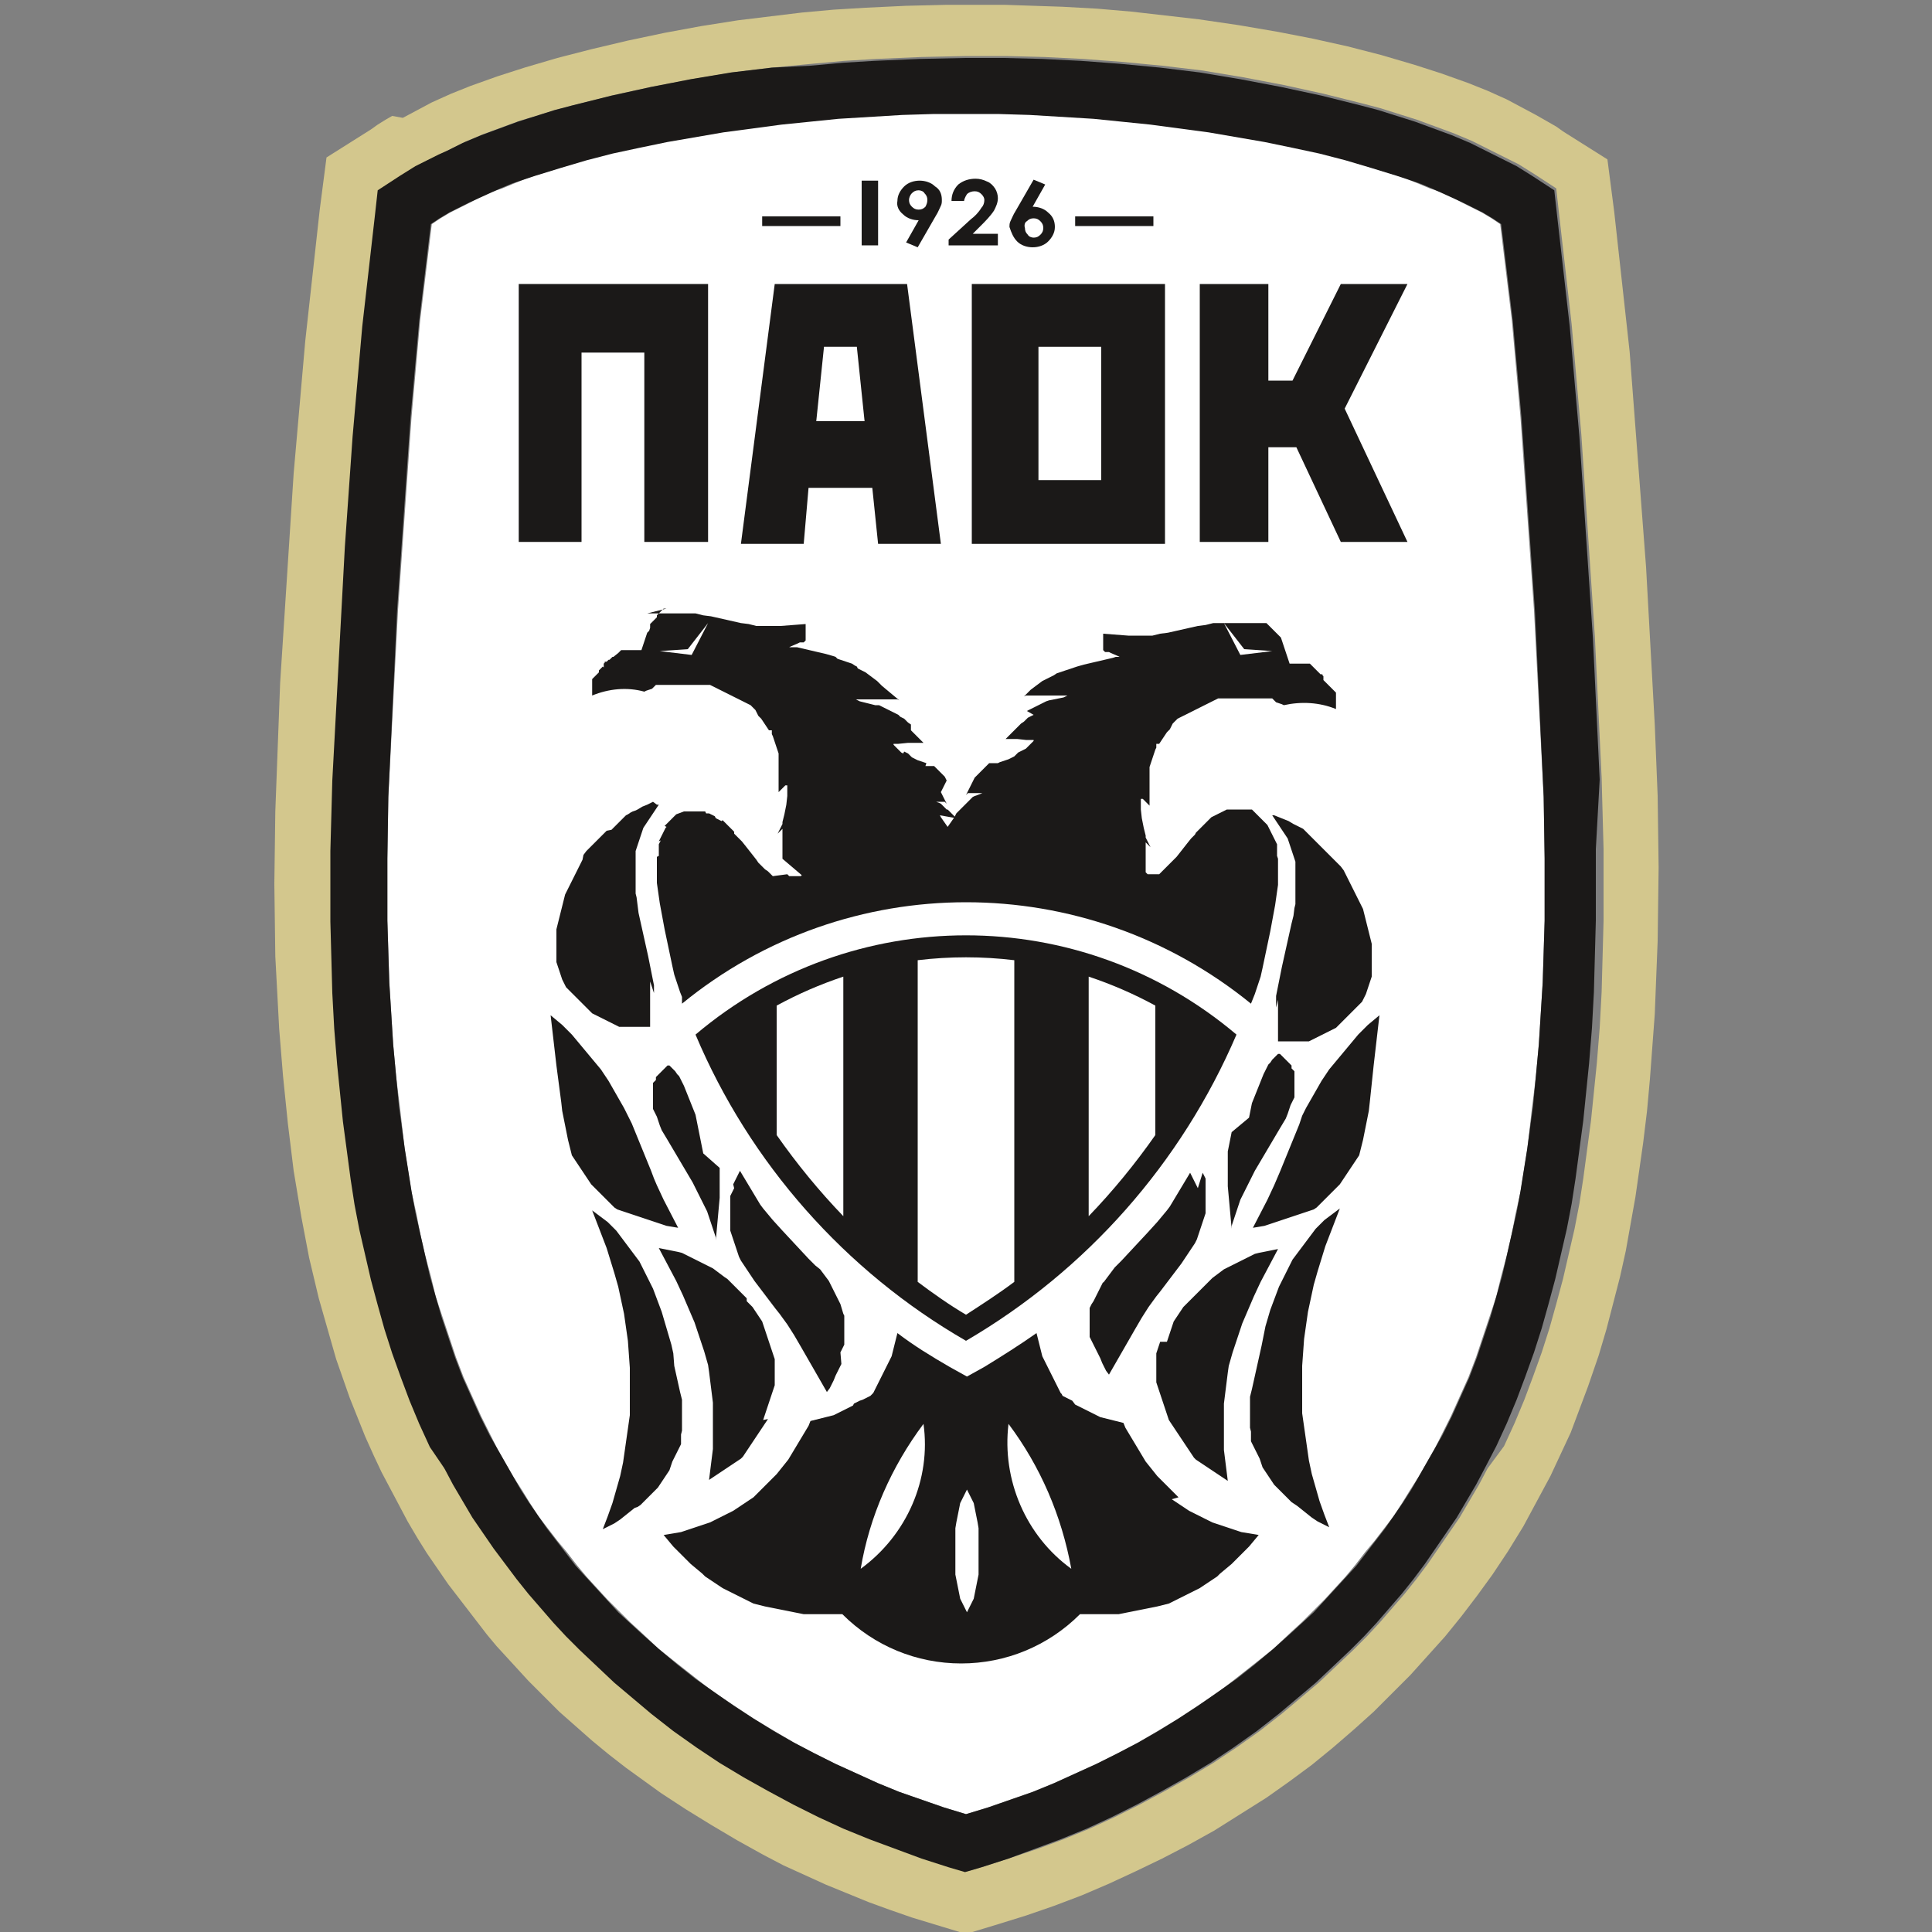 <?xml version="1.0" encoding="utf-8"?>
<!-- Generator: Adobe Illustrator 21.1.0, SVG Export Plug-In . SVG Version: 6.00 Build 0)  -->
<svg version="1.1" id="Layer_1" xmlns="http://www.w3.org/2000/svg" xmlns:xlink="http://www.w3.org/1999/xlink" x="0px" y="0px"
	 viewBox="0 0 200 200" style="enable-background:new 0 0 200 200;" xml:space="preserve">
<rect x="0" y="0" width="200" height="200" fill="#808080" stroke="none"/>
<style type="text/css">
	.st0{fill:#D3C78D;}
	.st1{fill:#FFFFFF;}
	.st2{fill:#1B1918;}
	.st3{fill:none;}
</style>
<g>
	<path class="st0" d="M55.5,12l1.9-0.6l1.9-0.5l2-0.5l2-0.5L67.4,9l4.2-0.8l4.2-0.7L79.9,7l4.2-0.4l3.3-0.3l3.3-0.2l4.7-0.2l4.7-0.1
		l4,0l4,0.1l4,0.2l4,0.3l4.2,0.4l4.2,0.5l4.2,0.7l4.2,0.8l4.1,0.9l2,0.5l2,0.5l1.9,0.5l1.9,0.6l1.9,0.6l1.9,0.7l1.9,0.7l1.9,0.8
		l1.6,0.8l0.8,0.4l0.8,0.4l0.8,0.4l0.8,0.4l0.8,0.5l0.8,0.5l2.3,1.5l0.3,2.7l1.3,11.4l1,11.4l1.4,20.9l0.7,14.6l0.2,7.4l0,7.4
		l-0.2,7.4l-0.2,3.7l-0.3,3.7l-0.6,5.9l-0.4,3l-0.4,3l-0.4,2.6l-0.5,2.6l-0.6,2.6l-0.6,2.6l-0.7,2.6l-0.7,2.5l-0.8,2.5l-0.9,2.5
		l-0.9,2.4l-1,2.4l-1.1,2.4L154,152l-0.9,1.7l-1,1.7l-1,1.7l-1.1,1.6l-1.1,1.6l-1.1,1.6l-1.2,1.6l-1.2,1.5l-1.3,1.5l-1.3,1.5
		l-1.3,1.4l-1.4,1.4l-1.8,1.7l-1.8,1.7l-1.9,1.6l-1.9,1.6l-2.3,1.8l-2.4,1.7l-2.4,1.6l-2.5,1.5l-2.5,1.4l-2.6,1.4l-2.6,1.3l-2.6,1.2
		l-2.7,1.1l-2.7,1l-2.7,0.9l-2.8,0.9l-1.7,0.5l-1.7-0.5l-2.8-0.9l-2.7-0.9l-2.7-1l-2.7-1.1l-2.6-1.2l-2.6-1.3l-2.6-1.4l-2.5-1.4
		l-2.5-1.5l-2.4-1.6l-2.4-1.7l-2.3-1.8l-1.9-1.6l-1.9-1.6l-1.8-1.7l-1.8-1.7l-1.4-1.4l-1.3-1.4l-1.3-1.5l-1.3-1.5l-1.2-1.5l-1.2-1.6
		l-1.1-1.6l-1.1-1.6l-1.1-1.6l-1-1.7l-1-1.7L46,152l-1.2-2.3l-1.1-2.4l-1-2.4l-0.9-2.4l-0.9-2.5l-0.8-2.5l-0.7-2.5l-0.7-2.6
		l-0.6-2.6l-0.6-2.6l-0.5-2.6l-0.4-2.6l-0.4-3l-0.4-3l-0.6-5.9l-0.3-3.7l-0.2-3.7l-0.2-7.4l0-7.3l0.2-7.3l1.3-24.2l0.8-11.4l1-11.4
		l1.3-11.4l0.3-2.7l2.3-1.5l0.8-0.5l0.8-0.5l0.8-0.4l0.8-0.4l0.8-0.4l0.8-0.4l1.6-0.8l1.9-0.8l1.9-0.7l1.9-0.7L55.5,12z M55.5,12
		L55.5,12z M39.1,12.9l-0.7,0.5l-4.6,2.9l-0.7,5.4l-1.5,13.6l-1.2,13.7L29,70.7l-0.5,13.3l-0.1,7.5l0.1,7.5l0.4,7.5l0.4,4.9l0.5,4.9
		l0.6,4.9l0.8,4.8l0.8,4.2l0.5,2.1l0.5,2.1l0.6,2.1l0.6,2.1l0.6,2.1l0.7,2l0.7,2l0.8,2l0.8,2l0.9,2l0.8,1.7l0.9,1.7l0.9,1.7l0.9,1.7
		l1,1.7l1,1.6l1.1,1.6l1.1,1.6l1,1.3l1,1.3l1,1.3l1,1.3l1,1.2l1.1,1.2l1.1,1.2l1.1,1.2l1.6,1.6l1.6,1.6l1.7,1.5l1.7,1.5l1.7,1.4
		l1.8,1.4l1.8,1.3l1.8,1.3l2.6,1.7l2.6,1.6l2.7,1.6l2.7,1.5l2.1,1.1l2.2,1l2.2,1l2.2,0.9l2.2,0.9l2.2,0.8l2.3,0.8l2.3,0.7l3.3,1
		l3.3-1l2.9-0.9l2.9-1l2.9-1.1l2.8-1.2l2.8-1.3l2.7-1.3l2.7-1.4l2.7-1.5l2.7-1.7l2.7-1.7l2.4-1.7l2.3-1.7l2.2-1.8l2.2-1.9l2-1.8
		l1.9-1.9l1.9-1.9l1.8-2l1.8-2l1.7-2.1l1.6-2.1l1.6-2.2l0.8-1.2l0.8-1.2l0.8-1.3l0.8-1.3l0.7-1.3l0.7-1.3l0.7-1.3l0.7-1.3l0.7-1.5
		l0.7-1.5l0.7-1.5l0.6-1.6l0.6-1.6l0.6-1.6l1.1-3.2l0.8-2.7l0.7-2.7l0.7-2.7l0.6-2.7l0.5-2.8l0.5-2.8l0.4-2.8l0.4-2.8l0.4-3.3
		l0.3-3.3l0.5-6.7l0.3-7.6l0.1-7.6l-0.1-7.4l-0.3-7.4l-0.9-16.3l-1.7-22.3l-1.6-14.5l-0.7-5.4l-4.6-2.9l-0.7-0.5l-0.7-0.4l-0.7-0.4
		l-0.7-0.4l-1.5-0.8l-1.5-0.8l-2-0.9l-2-0.8l-1.4-0.5l-1.4-0.5l-2.8-0.9l-1.7-0.5l-1.7-0.5l-3.5-0.9l-3.6-0.8l-3.6-0.7l-4.1-0.7
		l-4.1-0.6l-3.5-0.4l-3.5-0.4l-3.5-0.3l-3.6-0.2l-6-0.2l-3,0l-3,0l-4.2,0.1l-4.2,0.2l-3.3,0.2l-3.3,0.3l-3.3,0.4l-3.3,0.4l-3.8,0.6
		l-3.8,0.7l-3.8,0.8l-3.8,0.9l-3.5,0.9l-1.7,0.5l-1.7,0.5l-2.8,0.9l-1.4,0.5l-1.4,0.5l-2,0.8l-2,0.9l-1.5,0.8l-1.5,0.8L40.6,12
		l-0.7,0.4L39.1,12.9z"/>
	<polygon class="st1" points="158.8,63.2 157.4,43.2 156.5,33.1 155.3,23.2 154.4,22.6 153.4,22 152.4,21.5 151.4,21 150.3,20.4 
		149.2,19.9 148,19.5 146.8,19 145.6,18.5 144.4,18.1 141.8,17.3 139.2,16.5 136.4,15.8 133.6,15.2 130.8,14.6 127.9,14.1 
		124.9,13.6 122,13.2 119,12.8 113.1,12.2 109.8,12 106.5,11.8 103.3,11.7 100,11.7 96.7,11.7 93.5,11.8 90.2,12 86.9,12.2 81,12.8 
		78,13.2 75.1,13.6 72.1,14.1 69.2,14.6 66.4,15.2 63.6,15.8 60.8,16.5 58.2,17.3 55.6,18.1 54.4,18.5 53.2,19 52,19.5 50.8,19.9 
		49.7,20.4 48.6,21 47.6,21.5 46.6,22 45.6,22.6 44.7,23.2 43.5,33.1 42.6,43.2 41.2,63.2 40.2,82.5 40.1,88.9 40.1,95.3 
		40.3,101.7 40.7,108.1 41,111.4 41.4,114.6 41.9,119 42.6,123.4 43.1,125.6 43.5,127.7 44,129.9 44.6,132.1 45.1,134.2 45.8,136.3 
		46.5,138.4 47.2,140.5 48,142.6 48.9,144.6 49.8,146.6 50.8,148.6 51.5,150 52.3,151.4 53.1,152.8 54,154.2 54.8,155.5 55.7,156.9 
		56.7,158.2 57.7,159.5 58.7,160.7 59.7,162 60.7,163.2 61.8,164.4 62.9,165.6 64.1,166.8 65.2,167.9 66.4,169 68.2,170.7 
		70.1,172.2 72,173.7 73.9,175.2 75.9,176.5 78,177.9 80,179.1 82.2,180.4 84.3,181.5 86.5,182.6 88.7,183.6 90.9,184.6 93.1,185.5 
		95.4,186.3 97.7,187.1 100,187.8 102.3,187.1 104.6,186.3 106.9,185.5 109.1,184.6 111.3,183.6 113.5,182.6 115.7,181.5 
		117.8,180.4 120,179.1 122,177.9 124.1,176.5 126.1,175.2 128,173.7 129.9,172.2 131.8,170.7 133.6,169 134.8,167.9 135.9,166.8 
		137.1,165.6 138.2,164.4 139.3,163.2 140.3,162 141.3,160.7 142.3,159.5 143.3,158.2 144.3,156.9 145.2,155.5 146,154.2 
		146.9,152.8 147.7,151.4 148.5,150 149.2,148.6 150.2,146.6 151.1,144.6 152,142.6 152.8,140.5 153.5,138.4 154.2,136.3 
		154.9,134.2 155.4,132.1 156,129.9 156.5,127.7 156.9,125.6 157.4,123.4 158.1,119 158.6,114.6 159,111.4 159.3,108.1 159.7,101.7 
		159.9,95.3 159.9,88.9 159.8,82.5 	"/>
	<path class="st2" d="M165.6,80.7l-0.7-14.6l-1.4-20.9l-1-11.4l-1.3-11.4l-0.3-2.7l-2.3-1.5l-0.8-0.5l-0.8-0.5l-0.8-0.4l-0.8-0.4
		l-0.8-0.4l-0.8-0.4l-1.6-0.8l-1.9-0.8l-1.9-0.7l-1.9-0.7l-1.9-0.6l-1.9-0.6l-1.9-0.5l-2-0.5l-2-0.5L132.6,9l-4.2-0.8l-4.2-0.7
		L120.1,7l-4.2-0.4l-4-0.3l-4-0.2l-4-0.1l-4,0l-4.7,0.1l-4.7,0.2l-3.3,0.2l-3.3,0.3L79.9,7l-4.2,0.5l-4.2,0.7L67.4,9l-4.1,0.9
		l-2,0.5l-2,0.5l-1.9,0.5L55.5,12l-1.9,0.6l-1.9,0.7L49.8,14l-1.9,0.8l-1.6,0.8L45.4,16l-0.8,0.4l-0.8,0.4l-0.8,0.4l-0.8,0.5
		l-0.8,0.5l-2.3,1.5l-0.3,2.7l-1.3,11.4l-1,11.4l-0.8,11.4l-1.3,24.2l-0.2,7.3l0,7.3l0.2,7.4l0.2,3.7l0.3,3.7l0.6,5.9l0.4,3l0.4,3
		l0.4,2.6l0.5,2.6l0.6,2.6l0.6,2.6l0.7,2.6l0.7,2.5l0.8,2.5l0.9,2.5l0.9,2.4l1,2.4l1.1,2.4L46,152l0.9,1.7l1,1.7l1,1.7l1.1,1.6
		l1.1,1.6l1.2,1.6l1.2,1.6l1.2,1.5l1.3,1.5l1.3,1.5l1.3,1.4l1.4,1.4l1.8,1.7l1.8,1.7l1.9,1.6l1.9,1.6l2.3,1.8l2.4,1.7l2.4,1.6
		l2.5,1.5l2.5,1.4l2.6,1.4l2.6,1.3l2.6,1.2l2.7,1.1l2.7,1l2.7,1l2.8,0.9l1.7,0.5l1.7-0.5l2.8-0.9l2.7-1l2.7-1l2.7-1.1l2.6-1.2
		l2.6-1.3l2.6-1.4l2.5-1.4l2.5-1.5l2.4-1.6l2.4-1.7l2.3-1.8l1.9-1.6l1.9-1.6l1.8-1.7l1.8-1.7l1.4-1.4l1.3-1.4l1.3-1.5l1.3-1.5
		l1.2-1.5l1.2-1.6l1.1-1.6l1.1-1.6l1.1-1.6l1-1.7l1-1.7l0.9-1.7l1.2-2.3l1.1-2.4l1-2.4l0.9-2.4l0.9-2.5l0.8-2.5l0.7-2.5l0.7-2.6
		l0.6-2.6l0.6-2.6l0.5-2.6l0.4-2.6l0.4-3l0.4-3l0.6-5.9l0.3-3.7l0.2-3.7l0.2-7.4l0-7.4L165.6,80.7z M159.9,95.3l-0.2,6.4l-0.4,6.4
		l-0.3,3.2l-0.3,3.2l-0.6,4.4l-0.7,4.4l-0.4,2.2l-0.5,2.2l-0.5,2.2l-0.5,2.2l-0.6,2.1l-0.6,2.1l-0.7,2.1l-0.7,2.1l-0.8,2.1l-0.9,2
		l-0.9,2l-1,2l-0.8,1.4l-0.8,1.4l-0.8,1.4l-0.8,1.4l-0.9,1.4l-0.9,1.3l-0.9,1.3l-1,1.3l-1,1.3l-1,1.3l-1.1,1.2l-1.1,1.2l-1.1,1.2
		l-1.1,1.2l-1.2,1.1l-1.2,1.1l-1.8,1.6l-1.9,1.6l-1.9,1.5l-2,1.4l-2,1.4l-2,1.3l-2.1,1.3l-2.1,1.2l-2.1,1.1l-2.2,1.1l-2.2,1l-2.2,1
		l-2.2,0.9l-2.3,0.8l-2.3,0.8l-2.3,0.7l-2.3-0.7l-2.3-0.8l-2.3-0.8l-2.2-0.9l-2.2-1l-2.2-1l-2.2-1.1l-2.1-1.1l-2.1-1.2l-2.1-1.3
		l-2-1.3l-2-1.4l-2-1.4l-1.9-1.5l-1.9-1.6l-1.8-1.6l-1.2-1.1l-1.2-1.1l-1.1-1.2l-1.1-1.2l-1.1-1.2l-1.1-1.2l-1-1.3l-1-1.3l-1-1.3
		l-0.9-1.3l-0.9-1.3l-0.9-1.4l-0.8-1.4l-0.8-1.4l-0.8-1.4l-0.8-1.4l-1-2l-0.9-2l-0.9-2l-0.8-2.1l-0.7-2.1l-0.7-2.1l-0.6-2.1
		l-0.6-2.1l-0.5-2.2l-0.5-2.2l-0.5-2.2l-0.4-2.2l-0.7-4.4l-0.6-4.4l-0.3-3.2l-0.3-3.2l-0.4-6.4l-0.2-6.4l0-6.4l0.1-6.4l0.9-19.2
		l1.4-20.1l0.9-10l1.2-10l0.9-0.6l1-0.6l1-0.5l1-0.5l1.1-0.5l1.1-0.5l1.1-0.5l1.2-0.5l1.2-0.4l1.2-0.4l2.6-0.8l2.7-0.8l2.7-0.7
		l2.8-0.6l2.9-0.6l2.9-0.5l2.9-0.5l3-0.4l3-0.4l5.9-0.6l3.3-0.2l3.3-0.2l3.3-0.1l3.3,0l3.3,0l3.3,0.1l3.3,0.2l3.3,0.2l5.9,0.6l3,0.4
		l3,0.4l2.9,0.5l2.9,0.5l2.9,0.6l2.8,0.6l2.7,0.7l2.7,0.8l2.6,0.8l1.2,0.4l1.2,0.4l1.2,0.5l1.1,0.5l1.1,0.5l1.1,0.5l1,0.5l1,0.5
		l1,0.6l0.9,0.6l1.2,10l0.9,10l1.4,20.1l0.9,19.2l0.1,6.4L159.9,95.3z"/>
	<path class="st2" d="M89.2,25.4h1.7v-6.7h-1.7V25.4z"/>
	<path class="st2" d="M78.9,23.4h8.1v-1h-8.1V23.4z"/>
	<path class="st2" d="M93.5,22.2c0.4,0.4,1,0.6,1.6,0.6l-1.3,2.3l1.2,0.5l1.9-3.3c0.2-0.3,0.3-0.6,0.5-1c0.1-0.2,0.1-0.4,0.1-0.6
		c0-0.6-0.2-1.1-0.7-1.4c-0.4-0.4-1-0.6-1.6-0.6c-0.6,0-1.2,0.2-1.6,0.6c-0.4,0.4-0.7,0.9-0.7,1.5C92.8,21.3,93,21.8,93.5,22.2z
		 M93.5,22.2L93.5,22.2z M95.8,21.4c-0.2,0.2-0.4,0.3-0.7,0.3c-0.3,0-0.5-0.1-0.7-0.3c-0.2-0.2-0.3-0.4-0.3-0.7
		c0-0.2,0.1-0.5,0.3-0.7c0.2-0.2,0.4-0.3,0.7-0.3c0.2,0,0.5,0.1,0.6,0.3c0.2,0.2,0.3,0.4,0.3,0.7C96,21,95.9,21.2,95.8,21.4z"/>
	<path class="st2" d="M100.1,20.1c0.2-0.2,0.5-0.3,0.8-0.3c0.3,0,0.5,0.1,0.7,0.3c0.2,0.2,0.3,0.4,0.3,0.6c0,0.3-0.1,0.6-0.3,0.8
		c-0.3,0.5-0.7,0.9-1.1,1.2l-2.3,2.1v0.6h5.1v-1.2h-2.6l0.8-0.8c0.5-0.5,1-1,1.4-1.6c0.2-0.4,0.4-0.8,0.4-1.3c0-0.3-0.1-0.7-0.3-1
		c-0.2-0.3-0.5-0.6-0.8-0.7c-0.4-0.2-0.8-0.3-1.2-0.3c-0.7,0-1.3,0.2-1.8,0.6c-0.5,0.5-0.7,1.1-0.7,1.7h1.3
		C99.8,20.7,99.9,20.4,100.1,20.1z"/>
	<path class="st2" d="M105.3,25c0.4,0.4,1,0.6,1.6,0.6c0.6,0,1.2-0.2,1.6-0.6c0.4-0.4,0.7-0.9,0.7-1.5c0-0.6-0.2-1.1-0.7-1.5
		c-0.4-0.4-1-0.6-1.6-0.6l1.3-2.3l-1.2-0.5l-1.9,3.3c-0.2,0.3-0.3,0.6-0.5,1c-0.1,0.2-0.1,0.4-0.1,0.6
		C104.7,24.1,104.9,24.6,105.3,25z"/>
	<path class="st1" d="M106.3,22.9c0.2-0.2,0.4-0.3,0.7-0.3c0.3,0,0.5,0.1,0.7,0.3c0.2,0.2,0.3,0.4,0.3,0.7c0,0.3-0.1,0.5-0.3,0.7
		c-0.2,0.2-0.4,0.3-0.7,0.3c-0.2,0-0.5-0.1-0.6-0.3c-0.2-0.2-0.3-0.4-0.3-0.7C106,23.3,106.1,23,106.3,22.9z"/>
	<path class="st2" d="M111.3,23.4h8.1v-1h-8.1V23.4z"/>
	<path class="st2" d="M73.3,56.1V29.4H53.7v26.7h6.5V36.5h6.5v19.6H73.3z"/>
	<path class="st2" d="M84.5,43.6l0.8-7.7h3.4l0.8,7.7H84.5z M84.5,43.6L84.5,43.6z M83.7,50.5h6.6l0.6,5.8h6.5l-3.5-26.9H80.2
		l-3.5,26.9h6.5L83.7,50.5z"/>
	<path class="st2" d="M100.6,29.4v26.9h20V29.4H100.6z M100.6,29.4L100.6,29.4z M107.5,49.7V35.9h6.5v13.8H107.5z"/>
	<path class="st2" d="M124.2,29.4v26.7h7.1v-9.8h2.9l4.6,9.8h6.9l-6.5-13.8l6.5-12.9h-6.9l-5,10h-2.5v-10H124.2z"/>
	<path class="st2" d="M70.6,103.9c17.1-14,41.7-14,58.9,0l0.2-0.5l0.2-0.5l0.3-0.9l0.3-0.9l0.2-0.9l0.8-3.8l0.5-2.7l0.1-0.7l0.1-0.7
		l0.1-0.7l0-0.3l0-0.3l0-0.3l0-0.3l0-0.3l0-0.3l0-0.3l0-0.3l0-0.3l-0.1-0.3l0-0.2l0-0.2l0-0.2l0-0.2l0-0.2l0-0.2l-0.1-0.2l-0.1-0.2
		l-0.1-0.2l-0.1-0.2l-0.1-0.2l-0.1-0.2l-0.1-0.2l-0.1-0.2l-0.1-0.2l-0.1-0.2l-0.1-0.1l-0.1-0.1l-0.1-0.1l-0.1-0.1l-0.1-0.1l-0.1-0.1
		l-0.1-0.1l-0.1-0.1l-0.1-0.1l-0.1-0.1l-0.1-0.1l-0.1-0.1l-0.1-0.1l-0.1-0.1l-0.1-0.1l-0.1-0.1l-0.1,0l-0.1,0l-0.1,0l-0.1,0l-0.1,0
		l-0.1,0l-0.1,0l-0.1,0l0,0l0,0l0,0l0,0l0,0l0,0l0,0l0,0l0,0l0,0l0,0l0,0l0,0l0,0l0,0l0,0l0,0l0,0l0,0l0,0l0,0l0,0h0h0l-0.1,0
		l-0.1,0l-0.1,0l-0.1,0l-0.1,0l-0.1,0l-0.1,0l-0.1,0l-0.1,0l-0.1,0l-0.1,0l-0.1,0l-0.1,0l-0.1,0l-0.1,0l-0.1,0l-0.1,0l-0.1,0
		l-0.2,0.1l-0.2,0.1l-0.2,0.1l-0.2,0.1l-0.2,0.1l-0.2,0.1l-0.2,0.1l-0.2,0.1l-0.2,0.2l-0.2,0.2l-0.2,0.2l-0.2,0.2l-0.2,0.2l-0.2,0.2
		l-0.2,0.2l-0.2,0.2l-0.1,0.2l-0.2,0.2l-0.2,0.2l-0.4,0.5l-1.1,1.4l-0.2,0.2l-0.2,0.2l-0.2,0.2l-0.1,0.1l-0.1,0.1l-0.1,0.1l-0.1,0.1
		l-0.1,0.1l-0.1,0.1l-0.1,0.1l-0.1,0.1l-0.1,0.1l-0.1,0.1l-0.1,0.1l-0.1,0.1l-0.1,0l-0.1,0l-0.1,0l-0.1,0l-0.1,0l-0.1,0l-0.1,0
		l-0.1,0l-0.1,0l-0.1,0l-0.1,0l-0.1,0l0,0l0,0l0,0l0,0l0,0l0,0l0,0l0,0l0,0l0,0h0h0h0l0,0l0,0l0,0l0,0l0,0l0,0l0,0l0,0l0,0l0,0l0,0
		l0,0l0,0l0,0l0,0l0,0l0,0l0,0l0,0l0,0l0,0l0,0l0,0l0,0l0,0l0,0l0,0l0,0l0,0l0,0l0,0l0,0l0,0l0,0l0,0l0,0l0,0l-0.1-0.1l-0.1-0.1
		l0-0.1l0-0.1l0-0.1l0-0.1l0-0.1l0-0.1l0-0.1l0-0.1l0-0.1l0-0.1l0-0.1l0-0.1l0-0.1l0-0.1l0-0.1l0-0.1l0-0.1l0-0.1l0-0.1l0-0.1l0-0.1
		l0-0.1l0-0.1l0-0.1l0-0.1l0-0.1l0-0.1l0-0.1l0-0.1l0-0.1l0-0.1l0,0l0,0l0,0l0,0l0,0l0,0l0,0l0,0l0,0l0,0l0,0l0,0l0,0l0,0l0,0l0,0
		l0,0l0,0l0,0l0,0l0,0l0,0l0,0l0,0l0,0l0,0l0,0l0,0l0,0l0,0l0,0l0,0l0,0l0,0l0,0l0,0l0,0l0,0l0,0l0,0l0,0l0,0l0,0l0,0l0,0l0,0l0,0
		l0,0l0,0h0l0,0h0l0,0h0l0,0h0h0h0l0,0h0l0,0h0h0h0l0,0h0h0l0,0l0,0l0,0h0l0,0l0,0l0,0l0,0l0,0l0,0l0,0l0,0l0,0l0,0l0,0l0,0l0,0l0,0
		l0,0l0,0l0,0l0,0l0,0l0,0l0,0l0,0l0,0l0.1,0.1l0.1,0.1l0.1,0.1l0.1,0.1l0.1,0.1l0.1,0.2l0.1,0.2l-0.1-0.2l-0.1-0.2l-0.1-0.2
		l-0.1-0.2l-0.1-0.2l-0.1-0.2l-0.1-0.2l0-0.2l-0.1-0.4l-0.1-0.4l-0.2-1l-0.1-0.9l0-0.2l0-0.2l0-0.2l0-0.1l0-0.1v-0.1l0-0.1l0-0.1
		l0,0l0,0l0,0l0,0l0,0l0,0l0,0l0,0l0,0l0,0l0,0l0,0l0,0l0,0l0,0l0,0l0,0l0,0l0,0l0,0l0,0l0,0l0,0l0,0l0,0l0,0l0,0l0,0l0,0l0,0l0,0
		l0,0l0,0l0,0l0,0l0,0l0,0l0,0l0,0l0,0l0,0l0,0l0,0l0,0l0,0l0,0l0,0l0,0l0,0l0,0l0,0l0,0l0,0l0,0l0,0l0,0h0l0,0l0,0h0l0,0h0h0l0,0h0
		h0h0h0h0l0,0l0,0l0,0l0,0l0,0l0,0l0,0l0,0l0,0l0,0l0,0l0,0l0,0l0,0l0,0l0,0l0,0l0.1,0l0.1,0l0.1,0.1l0.1,0.1l0.1,0.1l0.1,0.1
		l0.1,0.1l0.1,0.1l0.1,0.1l0-0.2l0-0.2l0-0.2l0-0.2l0-0.2l0-0.2l0-0.2l0-0.2l0-0.2l0-0.2l0-0.2l0-0.2l0-0.2l0-0.2l0-0.2l0-0.2l0-0.2
		l0-0.2l0-0.2l0-0.2l0.1-0.3l0.1-0.3l0.1-0.3l0.1-0.3l0.1-0.3l0.1-0.3l0.1-0.2l0-0.1l0-0.1l0-0.1l0-0.1l0,0l0,0l0,0l0,0l0,0l0,0l0,0
		l0,0l0,0l0,0l0,0l0,0l0,0l0,0l0,0l0,0l0,0l0,0l0,0l0,0l0,0l0,0l0,0l0,0l0,0l0,0l0,0l0,0l0,0l0,0l0,0l0,0l0,0l0,0l0,0l0,0l0,0l0,0
		l0,0l0,0l0,0l0,0l0,0l0,0h0l0,0l0,0l0,0l0,0l0,0l0,0l0,0l0,0l0,0l0,0l0,0l0,0l0,0l0,0l0,0l0,0l0,0l0.1,0l0.1,0l0.1,0l0.2-0.3
		l0.2-0.3l0.2-0.3l0.2-0.3l0.3-0.3l0.1-0.2l0.1-0.2l0.1-0.2l0.1-0.1l0.1-0.1l0.1-0.1l0.1-0.1l0.1-0.1l0.2-0.1l0.2-0.1l0.2-0.1
		l0.2-0.1l0.2-0.1l0.2-0.1l0.2-0.1l0.2-0.1l0.2-0.1l0.2-0.1l0.2-0.1l0.2-0.1l0.2-0.1l0.2-0.1l0.2-0.1l0.2-0.1l0.2-0.1l0.2-0.1
		l0.2-0.1l0.2-0.1l0.2-0.1l0.2,0l0.2,0l0.2,0l0.2,0l0.2,0l0.2,0l0.2,0l0.2,0l0.2,0l0.2,0l0.2,0l0.2,0l0.2,0l0.2,0l0.2,0l0.2,0l0.2,0
		l0.2,0l0.2,0l0.2,0l0.2,0l0.2,0l0.2,0l0.2,0l0.2,0l0.1,0l0.1,0l0.1,0l0.1,0l0.1,0l0.1,0l0.1,0.1l0.1,0.1l0.1,0.1l0.1,0.1l0.3,0.1
		l0.3,0.1l0.2,0.1c1.8-0.4,3.7-0.3,5.4,0.4l0-0.3l0-0.3l0-0.1l0-0.1l0-0.1l0-0.1l0-0.1l0-0.1l0-0.1l0-0.1l0-0.1l0-0.1l0-0.1
		l-0.1-0.1l-0.1-0.1l-0.1-0.1l-0.1-0.1l-0.1-0.1l-0.1-0.1l-0.1-0.1l-0.1-0.1l-0.1-0.1l-0.1-0.1l-0.1-0.1l-0.1-0.1l-0.1-0.1l0-0.1
		l0-0.1l0-0.1l0-0.1l-0.1-0.1l0-0.1l-0.1,0l-0.1,0l-0.1-0.1l-0.1-0.1l-0.1-0.1l-0.1-0.1l-0.1-0.1l-0.1-0.1l-0.1-0.1l-0.1-0.1
		l-0.1-0.1l-0.1-0.1l-0.1-0.1l-0.1,0l-0.1,0l-0.1,0l-0.1,0l-0.1,0l-0.1,0l-0.1,0l-0.1,0l-0.1,0l-0.1,0l-0.1,0l-0.2,0l-0.2,0l-0.2,0
		l-0.2,0l-0.2,0l-0.1-0.3l-0.1-0.3l-0.1-0.3l-0.1-0.3l-0.1-0.3l-0.1-0.3l-0.1-0.3l-0.1-0.3l-0.1-0.3l-0.1-0.1l-0.1-0.1l-0.1-0.1
		l-0.1-0.1l-0.1-0.1l-0.1-0.1l-0.1-0.1l-0.1-0.1l-0.1-0.1l-0.1-0.1l-0.1-0.1l-0.1-0.1l-0.1-0.1l-0.1-0.1l-0.1-0.1l-0.1,0l-0.1,0
		l-0.1,0l-0.1,0l-0.1,0l-0.1,0l-0.1,0l-0.1,0l-0.1,0l-0.1,0l-0.1,0l-0.1,0l-0.1,0l-0.1,0l-0.1,0l-0.1,0l-0.1,0l-0.1,0l-0.1,0l-0.2,0
		l-0.2,0l-0.2,0l-0.2,0l-0.2,0l-0.2,0l-0.2,0l-0.2,0l-0.2,0h-0.2h-0.2l-0.2,0l-0.4,0l-0.4,0l-0.4,0l-0.4,0.1l-0.4,0.1l-0.8,0.1
		l-3.1,0.7l-0.8,0.1l-0.4,0.1l-0.4,0.1l-0.4,0l-0.4,0l-0.3,0l-0.3,0l-0.3,0l-0.3,0l-0.5,0l-2.6-0.2l0,0.2l0,0.3l0,0.1l0,0.1l0,0.1
		l0,0.1l0,0.1l0,0.1l0,0.1l0,0.1l0,0.1l0,0.1l0,0.1l0,0.1l0,0l0,0l0,0l0,0l0,0l0,0l0,0l0,0l0,0l0,0l0,0l0,0l0,0l0,0l0,0l0,0l0,0l0,0
		l0,0l0,0l0,0l0,0l0,0l0,0l0,0l0,0l0,0l0,0l0.1,0.1l0.1,0.1l0.1,0l0.1,0l0.1,0l0.1,0l0.2,0.1l0.7,0.3l0.2,0.1l0.1,0l0.1,0l0,0l0,0
		l0,0l0,0l0,0l0,0l0,0l0,0l0,0l0,0l0,0l0,0l0,0l0,0l0,0l0,0l0,0l0,0l0,0l0,0l0,0l0,0l0,0l0,0v0l0,0l0,0l0,0v0l0,0v0l0,0v0v0l0,0v0v0
		v0v0v0l0,0v0v0v0l0,0v0v0l0,0v0l0,0v0l0,0l0,0v0l0,0l0,0l0,0l0,0v0l0,0l0,0l0,0l0,0l0,0l0,0l0,0l0,0l0,0l0,0l0,0l0,0l0,0l0,0l0,0
		l0,0l0,0l0,0l0,0l0,0l0,0l0,0l0,0l-0.1,0l-0.1,0l-0.1,0l-0.1,0l-0.1,0l-0.1,0l-0.3,0.1l-3,0.7l-0.7,0.2l-0.3,0.1l-0.3,0.1l-0.3,0.1
		l-0.3,0.1l-0.3,0.1l-0.3,0.1l-0.3,0.1l-0.3,0.2l-0.2,0.1l-0.2,0.1l-0.2,0.1l-0.2,0.1l-0.2,0.1l-0.2,0.1l-0.4,0.3l-0.4,0.3l-0.4,0.3
		l-0.3,0.3l-0.2,0.2l-0.2,0.2l0.2-0.1l0.1,0l0.1,0l0.1,0l0.1,0l0.1,0l0.1,0l0.1,0l0.1,0l0.1,0l0.1,0l0.1,0l0.1,0l0.1,0l0.1,0h0.1
		l0.1,0l0.1,0l0.1,0l0.1,0l0.1,0l0.1,0l0.1,0l0.1,0l0.1,0l0.1,0l0.1,0l0.1,0l0.1,0l0.1,0l0.1,0l0.1,0l0.1,0l0.1,0l0.1,0l0.1,0l0.1,0
		l0.1,0l0.1,0l0.1,0l0.1,0l0.1,0l0.1,0l0.1,0l0.1,0l0.1,0l0.1,0l0,0l0,0l0,0l0,0l0,0l0,0l0,0l0,0l0,0l0,0l0,0l0,0l0,0l0,0l0,0l0,0
		l0,0l0,0l0,0l0,0l0,0l0,0l0,0l0,0l0,0l0,0v0l0,0v0l0,0v0v0l0,0v0v0v0v0v0l0,0v0v0l0,0l0,0v0l0,0l0,0l0,0l0,0l0,0l0,0l0,0l0,0l0,0
		l0,0l0,0l0,0l0,0l0,0l0,0l0,0l0,0l0,0l0,0l0,0l0,0l0,0l0,0l0,0l0,0l0,0l0,0l0,0l0,0l0,0l0,0l0,0l0,0l0,0l0,0l0,0l0,0l0,0l0,0l0,0
		l-0.1,0l-0.1,0l-0.1,0l-0.2,0.1l-0.2,0.1l-1.5,0.3l-0.3,0.1l-0.2,0.1l-0.2,0.1l-0.2,0.1l-0.2,0.1l-0.2,0.1l-0.2,0.1l-0.2,0.1
		l-0.2,0.1l-0.2,0.1l-0.2,0.1L107,74l-0.2,0.1l-0.2,0.1l-0.2,0.1l-0.1,0.1l-0.1,0.1l-0.1,0.1l-0.1,0.1l-0.3,0.2l-0.3,0.3l-1.3,1.3
		l0.1,0l0.1,0l0.1,0l0.1,0l0.1,0l0.1,0h0.3l0.3,0l0.9,0.1l0.3,0l0.2,0l0.1,0l0.1,0l0.1,0l0,0l0,0l0,0l0,0l0,0l0,0l0,0l0,0l0,0l0,0
		l0,0l0,0l0,0l0,0l0,0l0,0l0,0l0,0l0,0l0,0l0,0l0,0l0,0l0,0l0,0l0,0l0,0l0,0l0,0l0,0l0,0l0,0l0,0l0,0l0,0l0,0l0,0l0,0l0,0l0,0l0,0v0
		l0,0l0,0v0l0,0l0,0v0v0l0,0v0v0l0,0v0v0v0v0v0v0v0v0v0l0,0v0v0l0,0v0l0,0l0,0l0,0l0,0l0,0l0,0l0,0l0,0l0,0l0,0l0,0l0,0l0,0l0,0l0,0
		l0,0l0,0l0,0l0,0l0,0l0,0l0,0l0,0.1l-0.1,0.1l-0.1,0.1l-0.1,0.1l-0.1,0.1l-0.1,0.1l-0.1,0.1l-0.1,0.1l-0.1,0.1l-0.2,0.1l-0.2,0.1
		l-0.2,0.1l-0.2,0.1l-0.1,0.1l-0.1,0.1l-0.1,0.1l-0.1,0.1l-0.2,0.1l-0.2,0.1l-0.2,0.1l-0.9,0.3l-0.2,0.1l-0.1,0l-0.1,0l-0.1,0
		l-0.1,0l-0.1,0l-0.1,0l-0.1,0l-0.1,0l-0.1,0l-0.1,0.1l-0.1,0.1l-0.1,0.1l-0.1,0.1l-0.1,0.1l-0.1,0.1l-0.1,0.1l-0.1,0.1l-0.1,0.1
		l-0.1,0.1l-0.1,0.1l-0.1,0.1l-0.1,0.1l-0.1,0.1l-0.1,0.1l-0.1,0.2l-0.1,0.2l-0.1,0.2l-0.1,0.2l-0.1,0.2l-0.1,0.2l-0.1,0.2l-0.1,0.2
		l-0.1,0.2l0.1-0.1l0.1-0.1l0.1,0l0.1,0l0.1,0l0.1,0l0.1,0l0.1,0l0.1,0l0.1,0l0.1,0l0.1,0l0.1,0l0.1,0l0.1,0l0.1,0l0.1,0l0,0h0h0h0
		l0,0l0,0l0,0l0,0l0,0l0,0l0,0l0,0l0,0l0,0l0,0l0,0l0,0l0,0l0,0l0,0l0,0l0,0l0,0l0,0l0,0l0,0l0.1,0l0.1,0l0.1,0l0.1,0l0.1,0l0,0l0,0
		l0,0l0,0l0,0l0,0l0,0l0,0l0,0l0,0l0,0l0,0l0,0l0,0l0,0l0,0l0,0l0,0l0,0l0,0l0,0l0,0l0,0l0,0l0,0l0,0l0,0l0,0l0,0v0l0,0v0v0v0l0,0v0
		v0v0v0v0v0v0v0v0v0v0l0,0v0v0l0,0v0v0l0,0v0l0,0v0l0,0l0,0v0l0,0l0,0l0,0l0,0l0,0l0,0l0,0l0,0l0,0l0,0l0,0l0,0l0,0l0,0l0,0l0,0l0,0
		l0,0l0,0l0,0l0,0l0,0l0,0l0,0l0,0l0,0l0,0l0,0l0,0l-0.1,0l-0.1,0l-0.1,0l-0.1,0l-0.1,0l-0.5,0.2l-0.3,0.1l-0.2,0.1l-0.1,0.1
		l-0.1,0.1l-0.1,0.1l-0.1,0.1l-0.1,0.1l-0.1,0.1l-0.1,0.1l-0.1,0.1l-0.1,0.1l-0.1,0.1l-0.1,0.1l-0.1,0.1l-0.1,0.1l-0.1,0.1l-0.1,0.1
		l-0.1,0.1l-0.1,0.1l-0.1,0.2l-0.1,0.2l-0.7,1l-0.7-1l-0.1-0.2L99,84.7l-0.1-0.1l-0.1-0.1l-0.1-0.1l-0.1-0.1l-0.1-0.1l-0.1-0.1
		l-0.1-0.1L98.3,84l-0.1-0.1l-0.1-0.1L98,83.8l-0.1-0.1l-0.1-0.1l-0.1-0.1l-0.1-0.1l-0.1-0.1l-0.1-0.1l-0.2-0.1l-0.3-0.1L96.3,83
		l-0.1,0l-0.1,0l-0.1,0l-0.1,0l-0.1,0l0,0l0,0l0,0l0,0l0,0l0,0l0,0l0,0l0,0l0,0l0,0l0,0l0,0l0,0l0,0l0,0l0,0l0,0l0,0l0,0l0,0l0,0
		l0,0l0,0l0,0l0,0l0,0l0,0l0,0v0l0,0l0,0v0l0,0v0l0,0v0v0l0,0v0v0l0,0v0v0v0v0v0v0v0v0v0v0v0l0,0v0v0l0,0v0v0l0,0l0,0l0,0l0,0l0,0
		l0,0l0,0l0,0l0,0l0,0l0,0l0,0l0,0l0,0l0,0l0,0l0,0l0,0l0,0l0,0l0,0l0,0l0,0l0,0l0,0l0,0l0,0l0,0l0,0l0.1,0l0.1,0l0.1,0l0.1,0l0.1,0
		l0,0l0,0l0,0l0,0l0,0l0,0l0,0l0,0l0,0l0,0l0,0l0,0l0,0l0,0l0,0l0,0l0,0l0,0l0,0l0,0l0,0l0,0h0h0h0l0,0l0.1,0l0.1,0l0.1,0l0.1,0
		l0.1,0l0.1,0l0.1,0l0.1,0l0.1,0l0.1,0l0.1,0l0.1,0l0.1,0l0.1,0l0.1,0l0.1,0.1l0.1,0.1l-0.1-0.2l-0.1-0.2l-0.1-0.2l-0.1-0.2
		l-0.1-0.2l-0.1-0.2L98,80.8l-0.1-0.2l-0.1-0.2l-0.1-0.1l-0.1-0.1l-0.1-0.1l-0.1-0.1l-0.1-0.1L97.4,80l-0.1-0.1l-0.1-0.1l-0.1-0.1
		l-0.1-0.1l-0.1-0.1L97,79.6l-0.1-0.1l-0.1-0.1l-0.1-0.1l-0.1,0l-0.1,0l-0.1,0l-0.1,0l-0.1,0l-0.1,0l-0.1,0l-0.1,0l-0.1,0L95.9,79
		L95,78.7l-0.2-0.1l-0.2-0.1l-0.2-0.1l-0.1-0.1l-0.1-0.1l-0.1-0.1l-0.1-0.1l-0.2-0.1l-0.2-0.1L93.5,78l-0.2-0.1l-0.1-0.1l-0.1-0.1
		L93,77.6l-0.1-0.1l-0.1-0.1l-0.1-0.1l-0.1-0.1l-0.1-0.1l0-0.1l0,0l0,0l0,0l0,0l0,0l0,0l0,0l0,0l0,0l0,0l0,0l0,0l0,0l0,0l0,0l0,0
		l0,0l0,0l0,0l0,0l0,0l0,0v0l0,0v0v0l0,0v0v0v0v0v0v0v0v0v0l0,0v0v0l0,0v0v0l0,0l0,0v0l0,0l0,0v0l0,0l0,0l0,0l0,0l0,0l0,0l0,0l0,0
		l0,0l0,0l0,0l0,0l0,0l0,0l0,0l0,0l0,0l0,0l0,0l0,0l0,0l0,0l0,0l0,0l0,0l0,0l0,0l0,0l0,0l0,0l0,0l0,0l0,0l0,0l0,0l0,0l0,0l0,0l0,0
		l0,0l0,0l0.1,0l0.1,0l0.1,0l0.2,0l1-0.1l0.3,0l0.3,0H95l0.1,0l0.1,0l0.1,0l0.1,0l0.1,0l0.1,0l-1.3-1.3L94.3,75L94,74.8l-0.1-0.1
		l-0.1-0.1l-0.1-0.1l-0.1-0.1l-0.2-0.1l-0.2-0.1L93,74l-0.2-0.1l-0.2-0.1l-0.2-0.1l-0.2-0.1l-0.2-0.1l-0.2-0.1l-0.2-0.1l-0.2-0.1
		l-0.2-0.1l-0.2-0.1L90.8,73L90.6,73L89,72.6l-0.2-0.1l-0.2-0.1l-0.1,0l-0.1,0l-0.1,0l0,0l0,0l0,0l0,0l0,0l0,0l0,0l0,0l0,0l0,0l0,0
		l0,0l0,0l0,0l0,0l0,0l0,0l0,0l0,0l0,0l0,0l0,0l0,0l0,0l0,0l0,0l0,0l0,0l0,0l0,0l0,0l0,0l0,0l0,0l0,0l0,0l0,0l0,0l0,0l0,0v0l0,0v0
		l0,0v0l0,0v0v0v0v0v0l0,0v0v0l0,0v0l0,0l0,0l0,0l0,0l0,0l0,0l0,0l0,0l0,0l0,0l0,0l0,0l0,0l0,0l0,0l0,0l0,0l0,0l0,0l0,0l0,0l0,0l0,0
		l0,0l0,0l0,0l0,0l0,0l0.1,0l0.1,0l0.1,0l0.1,0l0.1,0l0.1,0l0.1,0l0.1,0l0.1,0l0.1,0l0.1,0l0.1,0l0.1,0l0.1,0l0.1,0l0.1,0l0.1,0
		l0.1,0l0.1,0l0.1,0l0.1,0l0.1,0l0.1,0l0.1,0l0.1,0l0.1,0l0.1,0l0.1,0l0.1,0l0.1,0l0.1,0h0.1l0.1,0l0.1,0l0.1,0l0.1,0l0.1,0l0.1,0
		l0.1,0l0.1,0l0.1,0l0.1,0l0.1,0l0.1,0l0.1,0l0.1,0l0.2,0.1L91.3,71l-0.2-0.2l-0.3-0.3l-0.4-0.3L90,69.9l-0.4-0.3l-0.2-0.1l-0.2-0.1
		l-0.2-0.1l-0.2-0.1L88.7,69l-0.2-0.1l-0.3-0.2l-0.3-0.1l-0.3-0.1l-0.3-0.1l-0.3-0.1l-0.3-0.1L86.5,68l-0.3-0.1l-0.7-0.2l-3-0.7
		L82.1,67l-0.1,0l-0.1,0l-0.1,0l-0.1,0l-0.1,0l-0.1,0l0,0l0,0l0,0l0,0l0,0l0,0l0,0l0,0l0,0l0,0l0,0l0,0l0,0l0,0l0,0l0,0l0,0l0,0l0,0
		l0,0l0,0l0,0l0,0v0l0,0l0,0l0,0l0,0v0l0,0l0,0v0l0,0v0l0,0v0v0l0,0v0v0v0l0,0v0v0v0v0v0l0,0v0v0l0,0v0l0,0v0l0,0l0,0l0,0v0l0,0l0,0
		l0,0l0,0l0,0l0,0l0,0l0,0l0,0l0,0l0,0l0,0l0,0l0,0l0,0l0,0l0,0l0,0l0,0l0,0l0,0l0,0l0,0l0,0l0.1,0l0.1,0l0.2-0.1l0.7-0.3l0.2-0.1
		l0.1,0l0.1,0l0.1,0l0.1,0l0.1-0.1l0.1-0.1l0,0l0,0l0,0l0,0l0,0l0,0l0,0l0,0l0,0l0,0l0,0l0,0l0,0l0,0l0,0l0,0l0,0l0,0l0,0l0,0l0,0
		l0,0l0,0l0,0l0,0l0,0l0,0l0,0l0-0.1l0-0.1l0-0.1l0-0.1l0-0.1l0-0.1l0-0.1l0-0.1l0-0.1l0-0.1l0-0.1l0-0.1l0-0.3l0-0.2l-2.6,0.2
		l-0.5,0l-0.3,0l-0.3,0l-0.3,0l-0.3,0l-0.4,0l-0.4,0l-0.4-0.1l-0.4-0.1l-0.8-0.1l-3.1-0.7l-0.8-0.1l-0.4-0.1l-0.4-0.1l-0.4,0l-0.4,0
		l-0.4,0l-0.2,0h-0.2h-0.2l-0.2,0l-0.2,0l-0.2,0l-0.2,0l-0.2,0l-0.2,0l-0.2,0l-0.2,0l-0.2,0l-0.1,0l-0.1,0l-0.1,0l-0.1,0l-0.1,0
		l-0.1,0l-0.1,0l-0.1,0l-0.1,0l-0.1,0l-0.1,0l-0.1,0l-0.1,0l-0.1,0L69,63L69,63l-0.1,0l-0.1,0l-0.1,0l-0.1,0.1l-0.1,0.1l-0.1,0.1
		l-0.1,0.1l-0.1,0.1l-0.1,0.1l-0.1,0.1L68,63.9L67.9,64l-0.1,0.1l-0.1,0.1l-0.1,0.1l-0.1,0.1l-0.1,0.1l-0.1,0.1L67.3,65l-0.1,0.3
		L67,65.5l-0.1,0.3l-0.1,0.3l-0.1,0.3l-0.1,0.3l-0.1,0.3l-0.1,0.3l-0.2,0l-0.2,0l-0.2,0l-0.2,0l-0.2,0l-0.1,0l-0.1,0l-0.1,0l-0.1,0
		l-0.1,0l-0.1,0l-0.1,0l-0.1,0l-0.1,0l-0.1,0l-0.1,0l-0.1,0.1l-0.1,0.1l-0.1,0.1L63.5,68L63.4,68l-0.1,0.1l-0.1,0.1l-0.1,0.1
		L63,68.3l-0.1,0.1l-0.1,0.1l-0.1,0l-0.1,0l0,0.1l-0.1,0.1l0,0.1l0,0.1l0,0.1l0,0.1L62.4,69l-0.1,0.1l-0.1,0.1l-0.1,0.1l-0.1,0.1
		L62,69.6l-0.1,0.1l-0.1,0.1l-0.1,0.1l-0.1,0.1l-0.1,0.1l-0.1,0.1l-0.1,0.1l0,0.1l0,0.1l0,0.1l0,0.1l0,0.1l0,0.1l0,0.1l0,0.1l0,0.1
		l0,0.1l0,0.1l0,0.3l0,0.3c1.7-0.7,3.6-0.9,5.4-0.4l0.2-0.1l0.3-0.1l0.3-0.1l0.1-0.1l0.1-0.1l0.1-0.1l0.1-0.1l0.1,0l0.1,0l0.1,0
		l0.1,0l0.1,0l0.1,0l0.2,0l0.2,0l0.2,0l0.2,0l0.2,0l0.2,0l0.2,0l0.2,0l0.2,0l0.2,0l0.2,0l0.2,0l0.2,0l0.2,0l0.2,0l0.2,0l0.2,0l0.2,0
		l0.2,0l0.2,0l0.2,0l0.2,0l0.2,0l0.2,0l0.2,0l0.2,0.1l0.2,0.1l0.2,0.1l0.2,0.1l0.2,0.1l0.2,0.1l0.2,0.1l0.2,0.1l0.2,0.1l0.2,0.1
		l0.2,0.1l0.2,0.1l0.2,0.1l0.2,0.1l0.2,0.1l0.2,0.1l0.2,0.1l0.2,0.1l0.2,0.1l0.2,0.1l0.2,0.1l0.1,0.1l0.1,0.1l0.1,0.1l0.1,0.1
		l0.1,0.1l0.1,0.2l0.1,0.2l0.1,0.2l0.3,0.3l0.2,0.3l0.2,0.3l0.2,0.3l0.2,0.3l0.1,0l0.1,0l0.1,0l0,0l0,0l0,0l0,0l0,0l0,0l0,0l0,0l0,0
		l0,0l0,0l0,0l0,0l0,0l0,0l0,0l0,0h0l0,0l0,0l0,0l0,0l0,0l0,0l0,0l0,0l0,0l0,0l0,0l0,0l0,0l0,0l0,0l0,0l0,0l0,0l0,0l0,0l0,0l0,0l0,0
		l0,0l0,0l0,0l0,0l0,0l0,0l0,0l0,0l0,0l0,0l0,0l0,0l0,0l0,0l0,0l0,0l0,0l0,0l0,0l0,0l0,0l0,0.1l0,0.1l0,0.1l0,0.1l0.1,0.2l0.1,0.3
		l0.1,0.3l0.1,0.3l0.1,0.3l0.1,0.3l0.1,0.3l0,0.2l0,0.2l0,0.2l0,0.2l0,0.2l0,0.2l0,0.2l0,0.2l0,0.2l0,0.2l0,0.2l0,0.2l0,0.2l0,0.2
		l0,0.2l0,0.2l0,0.2l0,0.2l0,0.2l0,0.2l0.1-0.1l0.1-0.1l0.1-0.1l0.1-0.1l0.1-0.1l0.1-0.1l0.1-0.1l0.1,0l0.1,0l0,0l0,0l0,0l0,0l0,0
		l0,0l0,0l0,0l0,0l0,0l0,0l0,0l0,0l0,0l0,0l0,0l0,0h0h0h0h0h0l0,0h0h0l0,0h0l0,0l0,0h0l0,0l0,0l0,0l0,0l0,0l0,0l0,0l0,0l0,0l0,0l0,0
		l0,0l0,0l0,0l0,0l0,0l0,0l0,0l0,0l0,0l0,0l0,0l0,0l0,0l0,0l0,0l0,0l0,0l0,0l0,0l0,0l0,0l0,0l0,0l0,0l0,0l0,0l0,0l0,0l0,0l0,0l0,0
		l0,0l0,0l0,0l0,0l0,0l0,0l0,0l0,0l0,0l0,0l0,0l0,0l0,0l0,0l0,0.1l0,0.1v0.1l0,0.1l0,0.1l0,0.2l0,0.2l0,0.2l-0.1,0.9l-0.2,1
		l-0.1,0.4l-0.1,0.4l0,0.2l-0.1,0.2l-0.1,0.2l-0.1,0.2l-0.1,0.2l-0.1,0.2l-0.1,0.2l-0.1,0.2l0.1-0.2l0.1-0.2l0.1-0.1l0.1-0.1
		l0.1-0.1l0.1-0.1l0.1-0.1l0,0l0,0l0,0l0,0l0,0l0,0l0,0l0,0l0,0l0,0l0,0l0,0l0,0l0,0l0,0l0,0l0,0l0,0l0,0l0,0l0,0l0,0l0,0h0l0,0l0,0
		l0,0h0h0l0,0h0h0h0l0,0h0l0,0h0h0h0l0,0h0l0,0h0l0,0h0l0,0l0,0l0,0l0,0l0,0l0,0l0,0l0,0l0,0l0,0l0,0l0,0l0,0l0,0l0,0l0,0l0,0l0,0
		l0,0l0,0l0,0l0,0l0,0l0,0l0,0l0,0l0,0l0,0l0,0l0,0l0,0l0,0l0,0l0,0l0,0l0,0l0,0l0,0l0,0l0,0l0,0l0,0l0,0l0,0l0,0l0,0l0,0l0,0l0,0
		l0,0.1l0,0.1l0,0.1l0,0.1l0,0.1l0,0.1l0,0.1l0,0.1l0,0.1l0,0.1l0,0.1l0,0.1l0,0.1l0,0.1l0,0.1l0,0.1l0,0.1l0,0.1l0,0.1l0,0.1l0,0.1
		l0,0.1l0,0.1l0,0.1l0,0.1l0,0.1l0,0.1l0,0.1l0,0.1l0,0.1l0,0.1L83,90.6l-0.1,0.1l0,0l0,0l0,0l0,0l0,0l0,0l0,0l0,0l0,0l0,0l0,0l0,0
		l0,0l0,0l0,0l0,0l0,0l0,0l0,0l0,0l0,0l0,0l0,0l0,0l0,0l0,0l0,0l0,0l0,0l0,0l0,0l0,0l0,0l0,0l0,0l0,0l0,0h0h0h0l0,0l0,0l0,0l0,0l0,0
		l0,0l0,0l0,0l0,0l0,0l-0.1,0l-0.1,0l-0.1,0l-0.1,0l-0.1,0l-0.1,0l-0.1,0l-0.1,0l-0.1,0l-0.1,0l-0.1,0l-0.1,0l-0.1-0.1l-0.1-0.1
		L80,90.7l-0.1-0.1l-0.1-0.1l-0.1-0.1l-0.1-0.1l-0.1-0.1L79.2,90l-0.1-0.1L79,89.8l-0.1-0.1l-0.2-0.2l-0.2-0.2L78.3,89l-1.1-1.4
		l-0.4-0.5l-0.2-0.2l-0.2-0.2l-0.2-0.2l-0.2-0.2L76,86.1l-0.2-0.2l-0.2-0.2l-0.2-0.2l-0.2-0.2l-0.2-0.2l-0.2-0.2L74.7,85l-0.2-0.1
		l-0.2-0.1l-0.2-0.1L74,84.5l-0.2-0.1l-0.2-0.1l-0.2-0.1l-0.1,0l-0.1,0l-0.1,0L73,84l-0.1,0l-0.1,0l-0.1,0l-0.1,0l-0.1,0l-0.1,0
		l-0.1,0l-0.1,0l-0.1,0l-0.1,0l-0.1,0l-0.1,0l-0.1,0l-0.1,0h0h0l0,0l0,0l0,0l0,0l0,0l0,0l0,0l0,0l0,0l0,0l0,0l0,0l0,0l0,0l0,0l0,0
		l0,0l0,0l0,0l0,0l0,0l0,0l-0.1,0l-0.1,0l-0.1,0l-0.1,0l-0.1,0l-0.1,0l-0.1,0l-0.1,0L70,84.3L70,84.3l-0.1,0.1l-0.1,0.1l-0.1,0.1
		l-0.1,0.1l-0.1,0.1l-0.1,0.1l-0.1,0.1l-0.1,0.1l-0.1,0.1l-0.1,0.1l-0.1,0.1l-0.1,0.1L69,85.6l-0.1,0.1l-0.1,0.2l-0.1,0.2l-0.1,0.2
		l-0.1,0.2l-0.1,0.2l-0.1,0.2l-0.1,0.2L68.4,87l-0.1,0.2l-0.1,0.2l0,0.2l0,0.2l0,0.2l0,0.2l0,0.2l0,0.2L68,88.7l0,0.3l0,0.3l0,0.3
		l0,0.3l0,0.3l0,0.3l0,0.3l0,0.3l0,0.3l0.1,0.7l0.1,0.7l0.1,0.7l0.5,2.7l0.8,3.8l0.2,0.9l0.3,0.9l0.3,0.9l0.2,0.5L70.6,103.9z"/>
	<path class="st2" d="M70.6,103.9L70.6,103.9z"/>
	<polygon class="st2" points="131.7,67.4 128.4,67.8 126.7,64.5 128.8,67.2 	"/>
	<polygon class="st2" points="71.6,67.8 68.3,67.4 71.2,67.2 73.3,64.5 	"/>
	<path class="st1" d="M131.7,67.4l-3.3,0.4l-1.7-3.3l2.1,2.7L131.7,67.4z"/>
	<path class="st1" d="M71.6,67.8l-3.3-0.4l2.9-0.2l2.1-2.7L71.6,67.8z"/>
	<rect x="57.6" y="82.8" class="st3" width="10.8" height="24.7"/>
	<path class="st2" d="M67.7,102.8l0-0.4l0-0.4l-0.1-0.5l-0.1-0.5l-0.1-0.5l-0.1-0.5l-0.2-1l-0.8-3.6l-0.2-0.9L66,93.7l-0.1-0.8
		l-0.1-0.4l0-0.4l0-0.4l0-0.4l0-0.4l0-0.4l0-0.4l0-0.4l0-0.4l0-0.4l0-0.2l0-0.2l0-0.2l0-0.2l0.1-0.3l0.1-0.3l0.1-0.3l0.1-0.3
		l0.1-0.3l0.1-0.3l0.1-0.3l0.1-0.3l0.2-0.3l0.2-0.3l0.2-0.3l0.2-0.3l0.2-0.3l0.2-0.3l0.2-0.3l0.2-0.3h-0.2L67.6,83L67,83.3l-0.5,0.2
		L66,83.8l-0.2,0.1L65.5,84l-0.2,0.1L65,84.3l-0.2,0.1l-0.2,0.2l-0.2,0.2l-0.2,0.2l-0.3,0.3l-0.3,0.3l-0.3,0.3L62.8,86l-0.3,0.3
		l-0.3,0.3l-0.3,0.3l-0.3,0.3l-0.3,0.3l-0.3,0.3l-0.3,0.3l-0.3,0.4L60.3,89l-0.2,0.4l-0.2,0.4l-0.2,0.4l-0.2,0.4l-0.2,0.4l-0.2,0.4
		l-0.2,0.4l-0.2,0.4l-0.2,0.4l-0.1,0.4l-0.1,0.4l-0.1,0.4l-0.1,0.4L58,94.6l-0.1,0.4l-0.1,0.4l-0.1,0.4l-0.1,0.4l0,0.4l0,0.3l0,0.3
		l0,0.3l0,0.3l0,0.3l0,0.3l0,0.3l0,0.3l0,0.3l0,0.3l0.1,0.3l0.1,0.3l0.1,0.3l0.1,0.3l0.1,0.3l0.1,0.3l0.1,0.2l0.1,0.2l0.1,0.2
		l0.1,0.2l0.1,0.1l0.1,0.1l0.1,0.1l0.1,0.1l0.1,0.1l0.1,0.1l0.1,0.1l0.1,0.1l0.1,0.1l0.1,0.1l0.1,0.1l0.1,0.1l0.1,0.1l0.1,0.1
		l0.1,0.1l0.1,0.1l0.1,0.1l0.1,0.1l0.1,0.1l0.1,0.1l0.1,0.1l0.1,0.1l0.1,0.1l0.1,0.1l0.1,0.1l0.1,0.1l0.1,0.1l0.2,0.1l0.2,0.1
		l0.2,0.1l0.2,0.1l0.2,0.1l0.2,0.1l0.2,0.1l0.2,0.1l0.2,0.1l0.2,0.1l0.2,0.1l0.2,0.1l0.2,0.1l0.2,0.1l0.2,0l0.2,0l0.2,0l0.2,0l0.2,0
		l0.2,0l0.1,0l0.1,0l0.1,0l0.1,0h0.1h0.1l0.1,0l0.1,0l0.1,0l0.1,0l0.1,0l0.1,0l0.1,0l0.1,0l0.1,0l0.1,0l0.1,0l0.1,0l0.1,0l0.1,0l0,0
		l0,0l0,0l0,0l0,0l0,0l0,0l0,0l0,0l0,0l0,0l0,0l0,0l0,0l0,0l0,0l0,0l0,0l0,0l0,0l0,0l0,0l0-0.1l0-0.1l0-0.1l0-0.1l0-0.1l0-0.1l0-0.1
		l0-0.1l0-0.1l0-0.1l0-0.1l0-0.1l0-0.1l0-0.1l0-0.1l0-0.1l0-0.1l0-0.1l0-0.1l0-0.2l0-0.2l0-0.2l0-0.2l0-0.2l0-0.2l0-0.2l0-0.2l0-0.4
		l0-0.4l0-0.4L67.7,102.8z"/>
	<rect x="57.2" y="105.1" class="st3" width="13.2" height="22"/>
	<path class="st2" d="M67.4,121.2l-2-4.9l-0.4-0.8l-0.4-0.8l-0.4-0.7l-0.4-0.7l-0.4-0.7l-0.4-0.7l-0.4-0.6l-0.4-0.6l-0.5-0.6
		l-0.5-0.6l-0.5-0.6l-0.5-0.6l-0.5-0.6l-0.5-0.6l-0.5-0.5l-0.5-0.5l-0.6-0.5l-0.6-0.5l0.6,5.2l0.5,3.8l0.1,0.9l0.1,0.5l0.1,0.5
		l0.1,0.5l0.1,0.5l0.1,0.5l0.1,0.5l0.1,0.4l0.1,0.4l0.1,0.4l0.1,0.4l0.2,0.3l0.2,0.3l0.2,0.3l0.2,0.3l0.2,0.3l0.2,0.3l0.2,0.3
		l0.2,0.3l0.2,0.3l0.2,0.3l0.1,0.1l0.1,0.1l0.1,0.1l0.1,0.1l0.2,0.2l0.2,0.2l0.2,0.2l0.2,0.2l0.2,0.2l0.2,0.2l0.2,0.2l0.2,0.2
		l0.2,0.2l0.2,0.2l0.3,0.2l0.3,0.1l0.3,0.1l0.3,0.1l0.3,0.1l0.3,0.1l0.3,0.1l0.3,0.1l0.3,0.1l0.3,0.1l0.3,0.1l0.3,0.1l0.3,0.1
		l0.3,0.1l0.3,0.1l0.3,0.1l0.3,0.1l0.3,0.1l0.6,0.1l0.6,0.1l-1.5-2.9l-0.7-1.5l-0.3-0.7L67.4,121.2z"/>
	<path class="st2" d="M69.7,140.1l-0.2-0.9l-0.5-1.7l-0.5-1.7l-0.3-0.8l-0.3-0.8l-0.3-0.8l-0.2-0.4l-0.2-0.4l-0.2-0.4l-0.2-0.4
		l-0.2-0.4l-0.2-0.4l-0.2-0.4l-0.3-0.4l-0.3-0.4l-0.3-0.4l-0.3-0.4l-0.3-0.4l-0.3-0.4l-0.3-0.4l-0.3-0.4l-0.3-0.3l-0.3-0.3l-0.3-0.3
		l-0.4-0.3l-0.4-0.3l-0.4-0.3l-0.4-0.3l0.5,1.3l0.5,1.3l0.5,1.3l0.4,1.3l0.4,1.3l0.4,1.4l0.3,1.4l0.3,1.4l0.2,1.4l0.2,1.4l0.1,1.4
		l0.1,1.4l0,1.4l0,0.7l0,0.7l0,0.7l0,0.7l0,0.7l-0.1,0.7l-0.1,0.7l-0.1,0.7l-0.1,0.7l-0.1,0.7l-0.1,0.7l-0.1,0.7l-0.3,1.4l-0.4,1.4
		l-0.4,1.4l-0.5,1.4l-0.5,1.3l0.6-0.3l0.6-0.3l0.6-0.4l0.5-0.4l0.5-0.4l0.5-0.4L66,156l0.3-0.2l0.2-0.2l0.2-0.2l0.2-0.2l0.2-0.2
		l0.2-0.2l0.2-0.2l0.2-0.2l0.2-0.2l0.2-0.2l0.2-0.3l0.2-0.3l0.2-0.3l0.2-0.3l0.2-0.3l0.2-0.3l0.1-0.3l0.1-0.3l0.1-0.3l0.1-0.2
		l0.1-0.2l0.1-0.2l0.1-0.2l0.1-0.2l0.1-0.2l0.1-0.2l0.1-0.2l0.1-0.2l0-0.2l0-0.2l0-0.2l0-0.2l0-0.2l0.1-0.4l0-0.4l0-0.4l0-0.4l0-0.4
		l0-0.4l0-0.4l0-0.4l0-0.4l-0.1-0.4l-0.1-0.4l-0.2-0.9l-0.2-0.9l-0.2-0.9L69.7,140.1z"/>
	<path class="st2" d="M77.3,134.4l-0.2-0.2l-0.2-0.2l-0.2-0.2l-0.2-0.2l-0.2-0.2l-0.2-0.2l-0.2-0.2l-0.2-0.2l-0.2-0.2l-0.2-0.2
		l-0.3-0.2l-0.4-0.3l-0.4-0.3l-0.4-0.3l-0.4-0.2l-0.4-0.2l-0.4-0.2l-0.4-0.2l-0.4-0.2l-0.4-0.2l-0.4-0.2l-0.4-0.2l-0.4-0.1l-0.5-0.1
		l-0.5-0.1l-0.5-0.1l-0.5-0.1l1.8,3.4l0.7,1.5l0.6,1.4l0.3,0.7l0.3,0.7l0.2,0.6l0.2,0.6l0.2,0.6l0.2,0.6l0.2,0.6l0.2,0.7l0.2,0.7
		l0.1,0.7l0.1,0.8l0.1,0.8l0.1,0.8l0.1,0.8l0,0.8l0,0.8l0,0.8l0,0.8l0,0.8l0,0.8l-0.1,0.8l-0.1,0.8l-0.1,0.8l-0.1,0.8l0.3-0.2
		l0.3-0.2l0.3-0.2l0.3-0.2l0.3-0.2l0.3-0.2l0.3-0.2l0.3-0.2l0.3-0.2l0.3-0.2l0.3-0.2l0.2-0.2l0.2-0.3l0.2-0.3l0.2-0.3l0.2-0.3
		l0.2-0.3l0.2-0.3l0.2-0.3l0.2-0.3l0.2-0.3l0.2-0.3l0.2-0.3l0.2-0.3l0.2-0.3L79,147l0.1-0.3l0.1-0.3l0.1-0.3l0.1-0.3l0.1-0.3
		l0.1-0.3l0.1-0.3l0.1-0.3l0.1-0.3l0.1-0.3l0.1-0.3l0.1-0.3l0-0.3l0-0.3l0-0.3l0-0.3l0-0.3l0-0.3l0-0.3l0-0.3l0-0.3l-0.1-0.3
		l-0.1-0.3l-0.1-0.3l-0.1-0.3l-0.1-0.3l-0.1-0.3l-0.1-0.3l-0.1-0.3l-0.1-0.3l-0.1-0.3l-0.1-0.3l-0.1-0.3l-0.1-0.3l-0.2-0.3l-0.2-0.3
		l-0.2-0.3l-0.2-0.3l-0.2-0.3l-0.2-0.2l-0.2-0.2l-0.2-0.2L77.3,134.4z"/>
	<path class="st2" d="M72.8,119.4l-0.1-0.5l-0.1-0.5l-0.1-0.5l-0.1-0.5l-0.1-0.5l-0.1-0.5l-0.1-0.5l-0.1-0.5l-0.2-0.5l-0.2-0.5
		l-0.2-0.5l-0.2-0.5l-0.2-0.5l-0.2-0.5l-0.1-0.2l-0.1-0.2l-0.1-0.2l-0.1-0.2l-0.1-0.2l-0.2-0.2l-0.2-0.3l-0.1-0.1l-0.1-0.1l-0.1-0.1
		l-0.1-0.1l-0.1-0.1l-0.1-0.1l0,0l0,0l0,0l0,0l0,0l0,0l0,0l0,0l-0.1,0l0,0l0,0l0,0l0,0l0,0l0,0l0,0l0,0l0,0l0,0l0,0l0,0l0,0l0,0l0,0
		l0,0l0,0l0,0l0,0l0,0l0,0l0,0h0l0,0l0,0h0h0h0h0h0l0,0l0,0l0,0l0,0l0,0l0,0l0,0l0,0l0,0l0,0l0,0l0,0l0,0l0,0l0,0l0,0l0,0l0,0l0,0
		l0,0l0,0l0,0l0,0l-0.1,0l-0.1,0.1l-0.1,0.1l-0.1,0.1l-0.1,0.1l-0.1,0.1l-0.1,0.1l-0.1,0.1l-0.1,0.1l-0.1,0.1l-0.1,0.1l-0.1,0.1
		l-0.1,0.1l0,0.1l0,0.1l0,0.1l-0.1,0.1l-0.1,0.1l-0.1,0.1l0,0.1l0,0.1l0,0.1l0,0.1l0,0.1l0,0.1l0,0.1l0,0.1l0,0.1l0,0.1l0,0.1l0,0.1
		l0,0.1l0,0.1l0,0.1v0.1l0,0.1l0,0.1l0,0.1l0,0.1l0,0.1l0,0.1l0,0.1l0,0.1l0,0.1l0,0.1l0,0.1l0.1,0.2l0.1,0.2l0.1,0.2l0.1,0.2
		l0.1,0.3l0.1,0.3l0.1,0.3l0.2,0.5l0.3,0.5l0.3,0.5l2.6,4.4l0.3,0.6l0.3,0.6l0.3,0.6l0.3,0.6l0.3,0.6l0.1,0.3l0.1,0.3l0.1,0.3
		l0.1,0.3l0.1,0.3l0.1,0.3l0.1,0.3l0.1,0.3l0.1,0.3l0,0.3l0.1-1.1l0.1-1.1l0.1-1.1l0.1-1.1l0-1.1l0-0.5l0-0.5l0-0.5l0-0.5
		L72.8,119.4z"/>
	<path class="st2" d="M84.4,131l-0.7-0.7l-2.7-2.9l-1-1.1l-0.5-0.6l-0.5-0.6l-0.3-0.4l-0.3-0.5l-0.3-0.5l-0.3-0.5l-0.6-1l-0.6-1
		l-0.1,0.2l-0.1,0.2l-0.1,0.2l-0.1,0.2l-0.1,0.2l-0.1,0.2l-0.1,0.2L76,123l-0.1,0.2l-0.1,0.2l-0.1,0.2l-0.1,0.2l0,0.2l0,0.2l0,0.2
		l0,0.2l0,0.2l0,0.2l0,0.2l0,0.2l0,0.2v0.2v0.2l0,0.2l0,0.2l0,0.2l0,0.2l0,0.2l0,0.2l0,0.2l0.1,0.3l0.1,0.3l0.1,0.3l0.1,0.3l0.1,0.3
		l0.1,0.3l0.1,0.3l0.1,0.3l0.1,0.3l0.1,0.2l0.1,0.2l0.2,0.3l0.2,0.3l0.2,0.3l0.2,0.3l0.2,0.3l0.4,0.6l2.2,2.9l0.4,0.5l0.8,1.1
		l0.7,1.1l0.7,1.2l2.7,4.7l0.3-0.4l0.2-0.4l0.2-0.4l0.2-0.5l0.1-0.2l0.1-0.2l0.1-0.2l0.1-0.2l0.1-0.2l0.1-0.2L87,140l0.1-0.2
		l0.1-0.2l0.1-0.2l0.1-0.2l0-0.2l0-0.2l0-0.2l0-0.2l0-0.2l0-0.2l0-0.2l0-0.2l0-0.2l0-0.2l0-0.1l0-0.1l0-0.1l0-0.1l0-0.1l0-0.1l0-0.1
		l0-0.1l0-0.1l0-0.1l-0.1-0.2L87,135l-0.1-0.2l-0.1-0.2l-0.1-0.2l-0.1-0.2l-0.1-0.2l-0.1-0.2l-0.1-0.2l-0.1-0.2l-0.1-0.2l-0.1-0.2
		l-0.1-0.2l-0.1-0.2l-0.3-0.4l-0.3-0.4l-0.3-0.4L84.4,131z"/>
	<path class="st2" d="M88.3,145.5l-0.2,0.1l-0.2,0.1l-0.2,0.1l-0.2,0.1l-0.2,0.1l-0.2,0.1l-0.2,0.1l-0.2,0.1l-0.2,0.1l-0.2,0.1
		l-0.4,0.1l-0.4,0.1l-0.4,0.1l-0.4,0.1l-0.4,0.1l-0.4,0.1l-0.2,0.5l-0.3,0.5l-0.3,0.5l-0.3,0.5l-0.3,0.5l-0.3,0.5l-0.3,0.5l-0.3,0.5
		l-0.4,0.5l-0.4,0.5l-0.4,0.5l-0.4,0.4l-0.4,0.4l-0.2,0.2l-0.2,0.2l-0.2,0.2l-0.2,0.2l-0.2,0.2l-0.2,0.2L78,155l-0.3,0.2l-0.3,0.2
		l-0.3,0.2l-0.3,0.2l-0.3,0.2l-0.3,0.2l-0.3,0.2l-0.6,0.3l-0.6,0.3l-0.6,0.3l-0.6,0.3l-0.6,0.2l-0.6,0.2l-0.6,0.2l-0.6,0.2l-0.6,0.2
		l-0.6,0.1l-0.6,0.1l-0.6,0.1l0.5,0.6l0.5,0.6l0.6,0.6l0.6,0.6l0.6,0.6l0.6,0.5l0.6,0.5l0.3,0.3l0.3,0.2l0.3,0.2l0.3,0.2l0.3,0.2
		l0.3,0.2l0.3,0.2l0.4,0.2l0.4,0.2l0.4,0.2l0.4,0.2l0.4,0.2l0.4,0.2l0.4,0.2l0.4,0.2l0.4,0.1l0.4,0.1l0.4,0.1l0.5,0.1l0.5,0.1
		l0.5,0.1l0.5,0.1l0.5,0.1l0.5,0.1l0.5,0.1l0.5,0.1l0.5,0l0.5,0l0.5,0l0.5,0l0.5,0l0.5,0l0.5,0l0.5,0c3.3,3.3,7.7,5.1,12.3,5.1
		c4.6,0,9-1.8,12.3-5.1l0.5,0l0.5,0l0.5,0l0.5,0l0.5,0l0.5,0l0.5,0l0.5,0l0.5-0.1l0.5-0.1l0.5-0.1l0.5-0.1l0.5-0.1l0.5-0.1l0.5-0.1
		l0.5-0.1l0.4-0.1l0.4-0.1l0.4-0.1l0.4-0.2l0.4-0.2l0.4-0.2l0.4-0.2l0.4-0.2l0.4-0.2l0.4-0.2l0.4-0.2l0.3-0.2l0.3-0.2l0.3-0.2
		l0.3-0.2l0.3-0.2l0.3-0.2l0.3-0.3l0.6-0.5l0.6-0.5l0.6-0.6l0.6-0.6l0.6-0.6l0.5-0.6l0.5-0.6l-0.6-0.1l-0.6-0.1l-0.6-0.1l-0.6-0.2
		l-0.6-0.2l-0.6-0.2l-0.6-0.2l-0.6-0.2l-0.6-0.3l-0.6-0.3l-0.6-0.3l-0.6-0.3l-0.3-0.2l-0.3-0.2l-0.3-0.2l-0.3-0.2l-0.3-0.2l-0.3-0.2
		L122,155l-0.2-0.2l-0.2-0.2l-0.2-0.2l-0.2-0.2l-0.2-0.2l-0.2-0.2l-0.2-0.2l-0.4-0.4l-0.4-0.4l-0.4-0.5l-0.4-0.5l-0.4-0.5l-0.3-0.5
		l-0.3-0.5l-0.3-0.5l-0.3-0.5l-0.3-0.5l-0.3-0.5l-0.3-0.5l-0.2-0.5l-0.4-0.1l-0.4-0.1l-0.4-0.1l-0.4-0.1l-0.4-0.1l-0.4-0.1l-0.2-0.1
		l-0.2-0.1l-0.2-0.1l-0.2-0.1l-0.2-0.1l-0.2-0.1l-0.2-0.1l-0.2-0.1l-0.2-0.1l-0.2-0.1l-0.2-0.1l-0.2-0.1l-0.2-0.1L111,145l-0.2-0.1
		l-0.2-0.1l-0.2-0.1l-0.2-0.1l-0.2-0.1l-0.1-0.2l-0.1-0.1l-0.1-0.2l-0.1-0.2l-0.1-0.2l-0.1-0.2l-0.1-0.2l-0.1-0.2l-0.1-0.2l-0.1-0.2
		l-0.1-0.2l-0.1-0.2l-0.1-0.2l-0.1-0.2l-0.1-0.2l-0.2-0.4l-0.2-0.4l-0.2-0.4l-0.1-0.4l-0.1-0.4l-0.1-0.4l-0.1-0.4l-0.1-0.4l-0.1-0.4
		c-1.7,1.2-3.6,2.4-5.4,3.5l-1.8,1l-1.8-1c-1.9-1.1-3.7-2.2-5.4-3.5l-0.1,0.4l-0.1,0.4l-0.1,0.4l-0.1,0.4l-0.1,0.4l-0.1,0.4
		l-0.2,0.4l-0.2,0.4l-0.2,0.4l-0.1,0.2l-0.1,0.2l-0.1,0.2l-0.1,0.2l-0.1,0.2l-0.1,0.2l-0.1,0.2l-0.1,0.2l-0.1,0.2l-0.1,0.2l-0.1,0.2
		l-0.1,0.2l-0.1,0.2l-0.1,0.1l-0.2,0.2l-0.2,0.1l-0.2,0.1l-0.2,0.1l-0.2,0.1L89,145l-0.2,0.1l-0.2,0.1l-0.2,0.1L88.3,145.5z
		 M88.3,145.5L88.3,145.5z M89.1,162.4c0.9-5.4,3.2-10.6,6.5-15C96.4,153.1,93.9,158.9,89.1,162.4z M89.1,162.4L89.1,162.4z
		 M100,153L100,153L100,153L100,153L100,153l0.1,0.1l0,0l0,0l0,0.1l0,0.1l0,0.1l0,0.1l0,0.1l0,0.1l0,0.1l0,0.1l0,0.1l0,0.1l0,0.1
		l0.1,0.2l0.1,0.2l0.1,0.2l0.1,0.2l0.1,0.2l0.1,0.2l0.1,0.2l0.1,0.5l0.1,0.5l0.1,0.5l0.1,0.5l0.1,0.6l0,0.6l0,0.6l0,0.6l0,0.6l0,0.6
		l0,0.6l0,0.6l0,0.6l-0.1,0.5l-0.1,0.5l-0.1,0.5l-0.1,0.5l-0.1,0.5l-0.1,0.2l-0.1,0.2l-0.1,0.2l-0.1,0.2l-0.1,0.2l-0.1,0.2l-0.1,0.2
		l0,0.1l0,0.1l0,0.1l0,0.1l0,0.1l0,0.1l0,0.1l0,0.1l0,0.1l0,0.1l0,0.1l0,0l0,0l0,0l0,0l0,0l0,0l0,0l0,0l0,0l0,0l0,0l0,0l0-0.1l0-0.1
		l0-0.1l0-0.1l0-0.1l0-0.1l0-0.1l0-0.1l0-0.1l0-0.1l0-0.1l-0.1-0.2l-0.1-0.2l-0.1-0.2l-0.1-0.2l-0.1-0.2l-0.1-0.2l-0.1-0.2l-0.1-0.5
		l-0.1-0.5l-0.1-0.5l-0.1-0.5l-0.1-0.5l0-0.6l0-0.6l0-0.6l0-0.6l0-0.6l0-0.6l0-0.6l0-0.6l0.1-0.6l0.1-0.5l0.1-0.5l0.1-0.5l0.1-0.5
		l0.1-0.2l0.1-0.2l0.1-0.2l0.1-0.2l0.1-0.2l0.1-0.2l0.1-0.2l0-0.1l0-0.1l0-0.1l0-0.1l0-0.1l0-0.1l0-0.1l0-0.1l0-0.1l0-0.1l0-0.1l0,0
		L100,153L100,153L100,153L100,153z M100,153L100,153z M110.9,162.4c-4.7-3.4-7.2-9.2-6.5-15C107.7,151.8,109.9,156.9,110.9,162.4z"
		/>
	<rect x="119.7" y="129.1" class="st3" width="12.5" height="24.3"/>
	<path class="st2" d="M120.1,138.9l-0.1,0.3l-0.1,0.3l-0.1,0.3l-0.1,0.3l0,0.3l0,0.3l0,0.3l0,0.3l0,0.3l0,0.3l0,0.3l0,0.3l0,0.3
		l0,0.3l0.1,0.3l0.1,0.3l0.1,0.3l0.1,0.3l0.1,0.3l0.1,0.3l0.1,0.3l0.1,0.3l0.1,0.3l0.1,0.3l0.1,0.3l0.1,0.3l0.1,0.3l0.2,0.3l0.2,0.3
		l0.2,0.3l0.2,0.3l0.2,0.3l0.2,0.3l0.2,0.3l0.2,0.3l0.2,0.3l0.2,0.3l0.2,0.3l0.2,0.3l0.2,0.3l0.2,0.2l0.3,0.2l0.3,0.2l0.3,0.2
		l0.3,0.2l0.3,0.2l0.3,0.2l0.3,0.2l0.3,0.2l0.3,0.2l0.3,0.2l0.3,0.2l-0.1-0.8l-0.1-0.8l-0.1-0.8l-0.1-0.8l0-0.8l0-0.8l0-0.8l0-0.8
		l0-0.8l0-0.8l0.1-0.8l0.1-0.8l0.1-0.8l0.1-0.8l0.1-0.7l0.2-0.7l0.2-0.7l0.2-0.6l0.2-0.6l0.2-0.6l0.2-0.6l0.2-0.6l0.3-0.7l0.3-0.7
		l0.6-1.4l0.7-1.5l1.8-3.4l-0.5,0.1l-0.5,0.1l-0.5,0.1l-0.5,0.1l-0.4,0.1l-0.4,0.2l-0.4,0.2l-0.4,0.2l-0.4,0.2l-0.4,0.2l-0.4,0.2
		l-0.4,0.2l-0.4,0.2l-0.4,0.3l-0.4,0.3l-0.4,0.3l-0.2,0.2l-0.2,0.2l-0.2,0.2l-0.2,0.2l-0.2,0.2l-0.2,0.2l-0.2,0.2l-0.2,0.2l-0.2,0.2
		l-0.2,0.2l-0.2,0.2l-0.2,0.2l-0.2,0.2l-0.2,0.2l-0.2,0.2l-0.2,0.3l-0.2,0.3l-0.2,0.3l-0.2,0.3l-0.2,0.3l-0.1,0.3l-0.1,0.3l-0.1,0.3
		l-0.1,0.3l-0.1,0.3l-0.1,0.3l-0.1,0.3L120.1,138.9z"/>
	<rect x="112.6" y="121.4" class="st3" width="11.9" height="22"/>
	<path class="st2" d="M114.2,132.7l-0.1,0.2l-0.1,0.2l-0.1,0.2l-0.1,0.2l-0.1,0.2l-0.1,0.2l-0.1,0.2l-0.1,0.2l-0.1,0.2l-0.1,0.2
		L113,135l-0.1,0.2l-0.1,0.2l0,0.1l0,0.1l0,0.1l0,0.1l0,0.1l0,0.1l0,0.1l0,0.1l0,0.1l0,0.1l0,0.2l0,0.2v0.2l0,0.2l0,0.2l0,0.2l0,0.2
		l0,0.2l0,0.2l0,0.2l0.1,0.2l0.1,0.2l0.1,0.2l0.1,0.2l0.1,0.2l0.1,0.2l0.1,0.2l0.1,0.2l0.1,0.2l0.1,0.2l0.1,0.2l0.2,0.5l0.2,0.4
		l0.2,0.4l0.3,0.4l2.7-4.7l0.7-1.2l0.7-1.1l0.8-1.1l0.4-0.5l2.2-2.9l0.4-0.6l0.2-0.3l0.2-0.3l0.2-0.3l0.2-0.3l0.2-0.3l0.1-0.2
		l0.1-0.2l0.1-0.3l0.1-0.3l0.1-0.3l0.1-0.3l0.1-0.3l0.1-0.3l0.1-0.3l0.1-0.3l0.1-0.3l0-0.2l0-0.2l0-0.2l0-0.2l0-0.2l0-0.2l0-0.2
		l0-0.2l0-0.2l0-0.2l0-0.2l0-0.2l0-0.2l0-0.2l0-0.2l0-0.2l0-0.2l0-0.2l-0.1-0.2l-0.1-0.2l-0.1-0.2L124,123l-0.1-0.2l-0.1-0.2
		l-0.1-0.2l-0.1-0.2l-0.1-0.2l-0.1-0.2l-0.1-0.2l-0.1-0.2l-0.6,1l-0.6,1l-0.3,0.5l-0.3,0.5l-0.3,0.5l-0.3,0.4l-0.5,0.6l-0.5,0.6
		l-1,1.1l-2.7,2.9l-0.7,0.7l-0.3,0.4l-0.3,0.4l-0.3,0.4l-0.3,0.4L114.2,132.7z"/>
	<path class="st2" d="M130.6,139.3l-0.2,0.9l-0.2,0.9l-0.2,0.9l-0.2,0.9l-0.2,0.9l-0.1,0.4l-0.1,0.4l0,0.4l0,0.4l0,0.4l0,0.4v0.4
		l0,0.4l0,0.4l0,0.4l0.1,0.4l0,0.2l0,0.2l0,0.2l0,0.2l0,0.2l0.1,0.2l0.1,0.2l0.1,0.2l0.1,0.2l0.1,0.2l0.1,0.2l0.1,0.2l0.1,0.2
		l0.1,0.2l0.1,0.3l0.1,0.3l0.1,0.3l0.2,0.3l0.2,0.3l0.2,0.3l0.2,0.3l0.2,0.3l0.2,0.3l0.2,0.2l0.2,0.2l0.2,0.2l0.2,0.2l0.2,0.2
		l0.2,0.2l0.2,0.2l0.2,0.2l0.2,0.2l0.3,0.2l0.3,0.2l0.5,0.4l0.5,0.4l0.5,0.4l0.6,0.4l0.6,0.3l0.6,0.3l-0.5-1.3l-0.5-1.4l-0.4-1.4
		l-0.4-1.4l-0.3-1.4l-0.1-0.7l-0.1-0.7l-0.1-0.7l-0.1-0.7l-0.1-0.7l-0.1-0.7l-0.1-0.7l0-0.7l0-0.7l0-0.7l0-0.7l0-0.7l0-1.4l0.1-1.4
		l0.1-1.4l0.2-1.4l0.2-1.4l0.3-1.4l0.3-1.4l0.4-1.4l0.4-1.3l0.4-1.3l0.5-1.3l0.5-1.3l0.5-1.3l-0.4,0.3l-0.4,0.3l-0.4,0.3l-0.4,0.3
		l-0.3,0.3l-0.3,0.3l-0.3,0.3l-0.3,0.4l-0.3,0.4l-0.3,0.4l-0.3,0.4l-0.3,0.4l-0.3,0.4l-0.3,0.4l-0.3,0.4l-0.2,0.4l-0.2,0.4l-0.2,0.4
		l-0.2,0.4l-0.2,0.4l-0.2,0.4l-0.2,0.4l-0.3,0.8l-0.3,0.8l-0.3,0.8l-0.5,1.7L130.6,139.3z"/>
	<path class="st2" d="M134.5,116.4l-2,4.9l-0.3,0.7l-0.3,0.7l-0.7,1.5l-1.5,2.9l0.6-0.1l0.6-0.1l0.3-0.1l0.3-0.1l0.3-0.1l0.3-0.1
		l0.3-0.1l0.3-0.1l0.3-0.1l0.3-0.1l0.3-0.1l0.3-0.1l0.3-0.1l0.3-0.1l0.3-0.1l0.3-0.1l0.3-0.1l0.3-0.1l0.3-0.1l0.3-0.2l0.2-0.2
		l0.2-0.2l0.2-0.2l0.2-0.2l0.2-0.2l0.2-0.2l0.2-0.2l0.2-0.2l0.2-0.2l0.2-0.2l0.1-0.1l0.1-0.1l0.1-0.1l0.1-0.1l0.2-0.3l0.2-0.3
		l0.2-0.3l0.2-0.3l0.2-0.3l0.2-0.3l0.2-0.3l0.2-0.3l0.2-0.3l0.2-0.3l0.1-0.4l0.1-0.4l0.1-0.4l0.1-0.4l0.1-0.5l0.1-0.5l0.1-0.5
		l0.1-0.5l0.1-0.5l0.1-0.5l0.1-0.9l0.4-3.8l0.6-5.2l-0.6,0.5l-0.6,0.5l-0.5,0.5l-0.5,0.5l-0.5,0.6l-0.5,0.6l-0.5,0.6l-0.5,0.6
		l-0.5,0.6l-0.5,0.6l-0.4,0.6l-0.4,0.6l-0.4,0.7l-0.4,0.7l-0.4,0.7l-0.4,0.7l-0.4,0.8L134.5,116.4z"/>
	<rect x="127.1" y="109.1" class="st3" width="6.9" height="18.5"/>
	<path class="st2" d="M127.5,117.2l-0.1,0.5l-0.1,0.5l-0.1,0.5l-0.1,0.5l0,0.5l0,0.5l0,0.5l0,0.5l0,0.5l0,1.1l0.1,1.1l0.1,1.1
		l0.1,1.1l0.1,1.1l0-0.3l0.1-0.3l0.1-0.3l0.1-0.3l0.1-0.3l0.1-0.3l0.1-0.3l0.1-0.3l0.1-0.3l0.1-0.3l0.3-0.6l0.3-0.6l0.3-0.6l0.3-0.6
		l0.3-0.6l2.6-4.4l0.3-0.5l0.3-0.5l0.2-0.5l0.1-0.3l0.1-0.3l0.1-0.3l0.1-0.2l0.1-0.2l0.1-0.2l0.1-0.2l0-0.1l0-0.1l0-0.1l0-0.1l0-0.1
		l0-0.1l0-0.1l0-0.1l0-0.1l0-0.1l0-0.1v-0.1l0-0.1l0-0.1l0-0.1l0-0.1l0-0.1l0-0.1l0-0.1l0-0.1l0-0.1l0-0.1l0-0.1l0-0.1l0-0.1l0-0.1
		l0-0.1l-0.1-0.1l-0.1-0.1l-0.1-0.1l0-0.1l0-0.1l0-0.1l-0.1-0.1l-0.1-0.1l-0.1-0.1l-0.1-0.1l-0.1-0.1l-0.1-0.1l-0.1-0.1l-0.1-0.1
		l-0.1-0.1l-0.1-0.1l-0.1-0.1l-0.1-0.1l-0.1,0l0,0l0,0l0,0l0,0l0,0l0,0l0,0l0,0l0,0l0,0l0,0l0,0l0,0l0,0l0,0l0,0l0,0l0,0l0,0l0,0
		l0,0l0,0l0,0h0h0h0h0h0l0,0l0,0h0l0,0l0,0l0,0l0,0l0,0l0,0l0,0l0,0l0,0l0,0l0,0l0,0l0,0l0,0l0,0l0,0l0,0l0,0l0,0l0,0l0,0l0,0l0,0
		l-0.1,0l0,0l0,0l0,0l0,0l0,0l0,0l0,0l-0.1,0.1l-0.1,0.1l-0.1,0.1l-0.1,0.1l-0.1,0.1l-0.1,0.1l-0.2,0.3l-0.2,0.2l-0.1,0.2l-0.1,0.2
		l-0.1,0.2l-0.1,0.2l-0.1,0.2l-0.2,0.5l-0.2,0.5l-0.2,0.5l-0.2,0.5l-0.2,0.5l-0.2,0.5l-0.1,0.5l-0.1,0.5l-0.1,0.5L127.5,117.2z"/>
	<rect x="131.7" y="82.8" class="st3" width="10.8" height="24.7"/>
	<path class="st2" d="M132.3,103.5l0,0.4l0,0.4l0,0.2l0,0.2l0,0.2l0,0.2l0,0.2l0,0.2l0,0.2l0,0.2l0,0.1l0,0.1l0,0.1l0,0.1l0,0.1
		l0,0.1l0,0.1l0,0.1l0,0.1l0,0.1l0,0.1l0,0.1l0,0.1l0,0.1l0,0.1l0,0.1l0,0.1l0,0.1l0,0.1l0,0l0,0l0,0l0,0l0,0l0,0l0,0l0,0l0,0l0,0
		l0,0l0,0l0,0l0,0l0,0l0,0l0,0l0,0l0,0l0,0l0,0l0,0l0.1,0l0.1,0l0.1,0l0.1,0l0.1,0l0.1,0l0.1,0l0.1,0l0.1,0l0.1,0l0.1,0l0.1,0l0.1,0
		l0.1,0h0.1h0.1l0.1,0l0.1,0l0.1,0l0.1,0l0.2,0l0.2,0l0.2,0l0.2,0l0.2,0l0.2,0l0.2-0.1l0.2-0.1l0.2-0.1l0.2-0.1l0.2-0.1l0.2-0.1
		l0.2-0.1l0.2-0.1l0.2-0.1l0.2-0.1l0.2-0.1l0.2-0.1l0.2-0.1l0.2-0.1l0.1-0.1l0.1-0.1l0.1-0.1l0.1-0.1l0.1-0.1l0.1-0.1l0.1-0.1
		l0.1-0.1l0.1-0.1l0.1-0.1l0.1-0.1l0.1-0.1l0.1-0.1l0.1-0.1l0.1-0.1l0.1-0.1l0.1-0.1l0.1-0.1l0.1-0.1l0.1-0.1l0.1-0.1l0.1-0.1
		l0.1-0.1l0.1-0.1l0.1-0.1l0.1-0.1l0.1-0.1l0.1-0.2l0.1-0.2l0.1-0.2l0.1-0.2l0.1-0.3l0.1-0.3l0.1-0.3l0.1-0.3l0.1-0.3l0.1-0.3l0-0.3
		l0-0.3l0-0.3l0-0.3l0-0.3l0-0.3l0-0.3l0-0.3l0-0.3l0-0.3l0-0.4l-0.1-0.4l-0.1-0.4l-0.1-0.4l-0.1-0.4l-0.1-0.4l-0.1-0.4l-0.1-0.4
		l-0.1-0.4l-0.1-0.4l-0.2-0.4l-0.2-0.4l-0.2-0.4l-0.2-0.4l-0.2-0.4l-0.2-0.4l-0.2-0.4l-0.2-0.4l-0.2-0.4l-0.2-0.4l-0.3-0.4l-0.3-0.3
		l-0.3-0.3l-0.3-0.3l-0.3-0.3l-0.3-0.3l-0.3-0.3l-0.3-0.3l-0.3-0.3l-0.3-0.3l-0.3-0.3l-0.3-0.3l-0.2-0.2l-0.2-0.2l-0.2-0.2l-0.2-0.1
		l-0.2-0.1l-0.2-0.1l-0.2-0.1l-0.2-0.1l-0.5-0.3l-0.5-0.2l-0.5-0.2l-0.5-0.2h-0.2l0.2,0.3l0.2,0.3l0.2,0.3l0.2,0.3l0.2,0.3l0.2,0.3
		l0.2,0.3l0.2,0.3l0.1,0.3l0.1,0.3l0.1,0.3l0.1,0.3l0.1,0.3l0.1,0.3l0.1,0.3l0.1,0.3l0,0.2l0,0.2l0,0.2l0,0.2l0,0.4l0,0.4l0,0.4
		l0,0.4l0,0.4l0,0.4l0,0.4l0,0.4l0,0.4l-0.1,0.4l-0.1,0.8l-0.2,0.8l-0.2,0.9l-0.8,3.6l-0.2,1l-0.1,0.5l-0.1,0.5l-0.1,0.5l-0.1,0.5
		l0,0.4l0,0.4l0,0.4L132.3,103.5z"/>
	<path class="st2" d="M119.6,104.1v13.4c-2.1,3-4.4,5.8-6.9,8.4v-24.8C115.1,101.9,117.4,102.9,119.6,104.1z M119.6,104.1
		L119.6,104.1z M105,99.4v33.3c-1.6,1.2-3.3,2.3-5,3.4c-1.7-1-3.4-2.2-5-3.4V99.4C98.3,99,101.7,99,105,99.4z M105,99.4L105,99.4z
		 M87.3,101.1v24.8c-2.5-2.6-4.8-5.4-6.9-8.4v-13.4C82.6,102.9,84.9,101.9,87.3,101.1z M87.3,101.1L87.3,101.1z M72,107.1
		c5.6,13.3,15.5,24.5,28,31.7c12.5-7.3,22.3-18.4,28-31.7C111.8,93.4,88.2,93.4,72,107.1z"/>
	<rect x="72" y="96.8" class="st3" width="55.9" height="42"/>
</g>
</svg>
